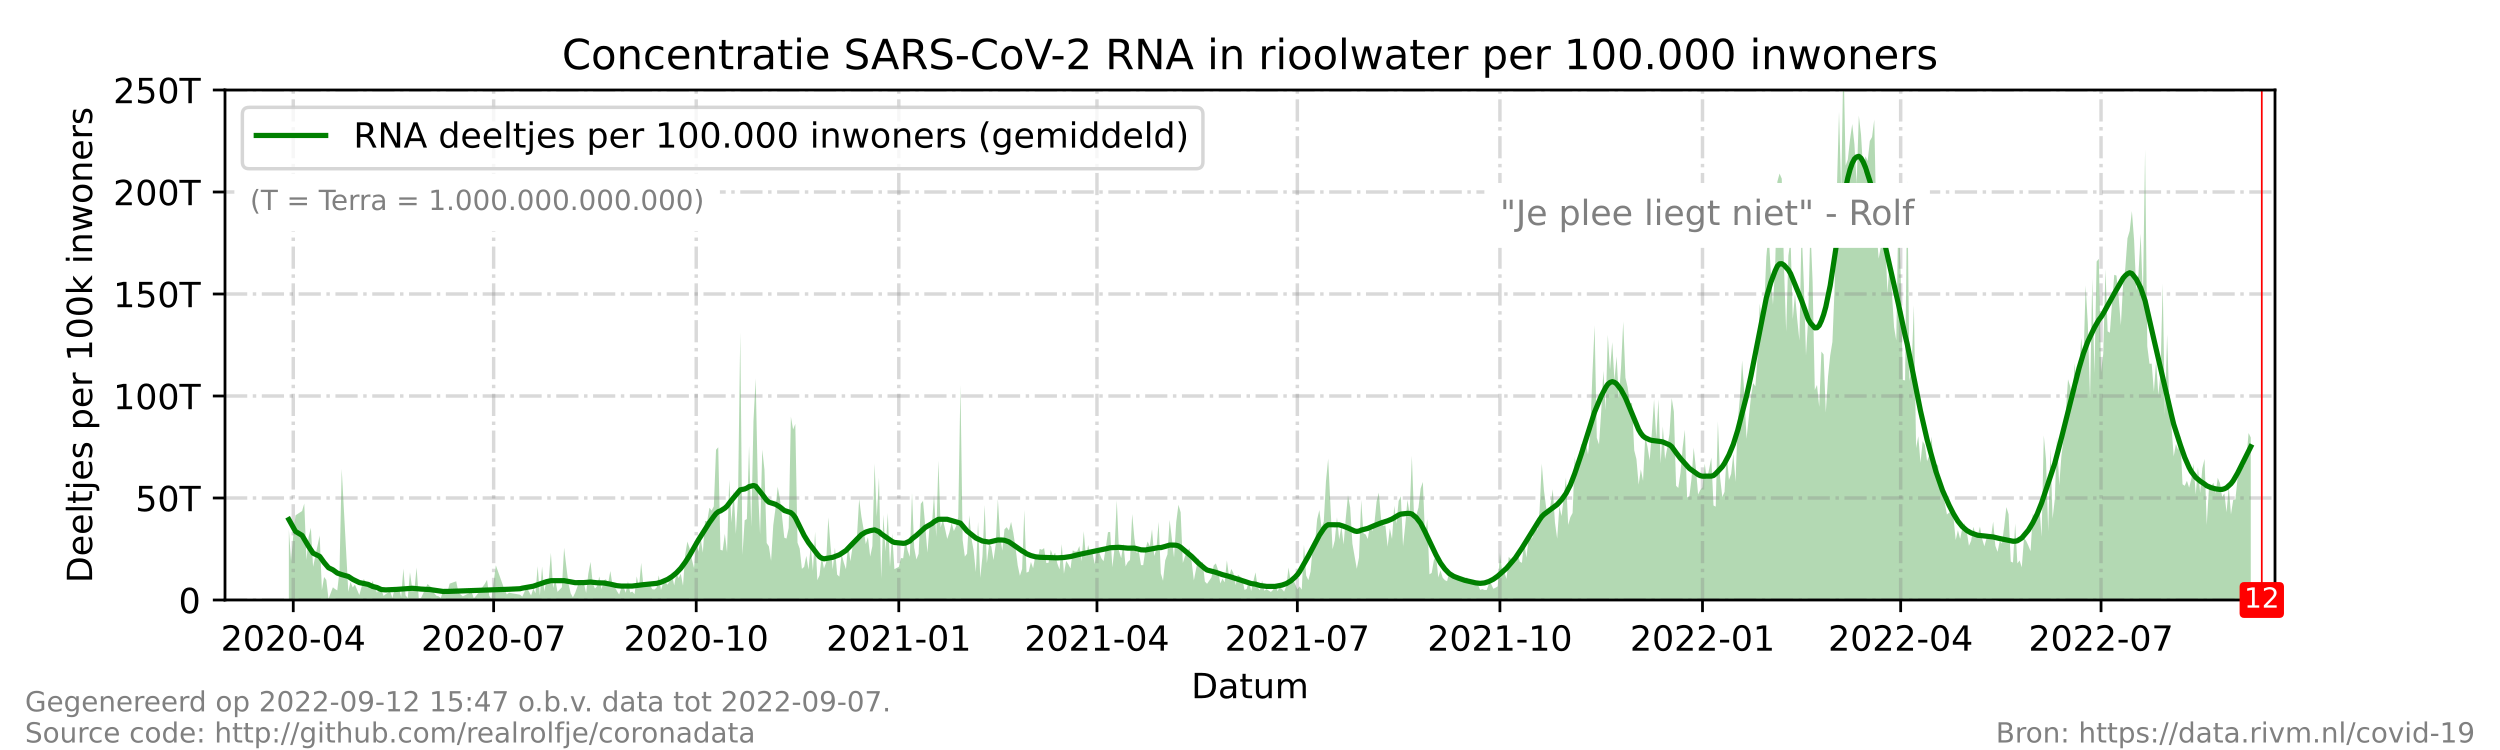 <?xml version="1.0" encoding="utf-8" standalone="no"?>
<!DOCTYPE svg PUBLIC "-//W3C//DTD SVG 1.1//EN"
  "http://www.w3.org/Graphics/SVG/1.1/DTD/svg11.dtd">
<!-- Created with matplotlib (https://matplotlib.org/) -->
<svg height="216pt" version="1.1" viewBox="0 0 720 216" width="720pt" xmlns="http://www.w3.org/2000/svg" xmlns:xlink="http://www.w3.org/1999/xlink">
 <defs>
  <style type="text/css">*{stroke-linecap:butt;stroke-linejoin:round;}</style>
 </defs>
 <g id="figure_1">
  <g id="patch_1">
   <path d="M 0 216 
L 720 216 
L 720 0 
L 0 0 
z
" style="fill:#ffffff;"/>
  </g>
  <g id="axes_1">
   <g id="patch_2">
    <path d="M 64.8 172.8 
L 655.2 172.8 
L 655.2 25.92 
L 64.8 25.92 
z
" style="fill:#ffffff;"/>
   </g>
   <g id="PolyCollection_1">
    <path clip-path="url(#p747f499bc4)" d="M 83.191 172.8 
L 83.191 172.8 
L 83.825 172.8 
L 84.459 172.8 
L 85.093 172.8 
L 86.995 172.8 
L 87.63 172.8 
L 88.264 172.8 
L 88.898 172.8 
L 89.532 172.8 
L 90.166 172.8 
L 92.069 172.8 
L 92.703 172.8 
L 93.337 172.8 
L 93.971 172.8 
L 94.605 172.8 
L 95.874 172.8 
L 96.508 172.8 
L 97.142 172.8 
L 97.776 172.8 
L 98.41 172.8 
L 100.313 172.8 
L 100.947 172.8 
L 101.581 172.8 
L 102.215 172.8 
L 102.849 172.8 
L 103.484 172.8 
L 104.752 172.8 
L 106.02 172.8 
L 106.654 172.8 
L 107.289 172.8 
L 108.557 172.8 
L 109.191 172.8 
L 109.825 172.8 
L 110.459 172.8 
L 111.093 172.8 
L 112.362 172.8 
L 112.996 172.8 
L 113.63 172.8 
L 114.264 172.8 
L 114.898 172.8 
L 115.533 172.8 
L 116.167 172.8 
L 116.801 172.8 
L 117.435 172.8 
L 118.069 172.8 
L 118.703 172.8 
L 119.337 172.8 
L 119.972 172.8 
L 120.606 172.8 
L 121.24 172.8 
L 123.142 172.8 
L 123.777 172.8 
L 124.411 172.8 
L 125.045 172.8 
L 125.679 172.8 
L 126.313 172.8 
L 126.947 172.8 
L 127.582 172.8 
L 128.216 172.8 
L 128.85 172.8 
L 129.484 172.8 
L 131.386 172.8 
L 132.021 172.8 
L 132.655 172.8 
L 133.289 172.8 
L 135.826 172.8 
L 136.46 172.8 
L 137.094 172.8 
L 139.631 172.8 
L 140.265 172.8 
L 140.899 172.8 
L 141.533 172.8 
L 142.801 172.8 
L 145.338 172.8 
L 145.972 172.8 
L 146.606 172.8 
L 149.777 172.8 
L 150.411 172.8 
L 151.679 172.8 
L 152.948 172.8 
L 153.582 172.8 
L 154.216 172.8 
L 154.85 172.8 
L 155.484 172.8 
L 156.119 172.8 
L 156.753 172.8 
L 157.387 172.8 
L 158.021 172.8 
L 158.655 172.8 
L 159.289 172.8 
L 159.924 172.8 
L 160.558 172.8 
L 161.192 172.8 
L 161.826 172.8 
L 162.46 172.8 
L 163.094 172.8 
L 163.728 172.8 
L 164.363 172.8 
L 164.997 172.8 
L 165.631 172.8 
L 166.899 172.8 
L 167.533 172.8 
L 168.168 172.8 
L 168.802 172.8 
L 169.436 172.8 
L 170.07 172.8 
L 170.704 172.8 
L 171.338 172.8 
L 171.973 172.8 
L 172.607 172.8 
L 173.241 172.8 
L 173.875 172.8 
L 174.509 172.8 
L 175.143 172.8 
L 175.777 172.8 
L 176.412 172.8 
L 177.046 172.8 
L 177.68 172.8 
L 178.314 172.8 
L 178.948 172.8 
L 179.582 172.8 
L 180.217 172.8 
L 180.851 172.8 
L 181.485 172.8 
L 182.119 172.8 
L 182.753 172.8 
L 183.387 172.8 
L 184.021 172.8 
L 184.656 172.8 
L 185.29 172.8 
L 185.924 172.8 
L 186.558 172.8 
L 187.192 172.8 
L 187.826 172.8 
L 188.461 172.8 
L 189.095 172.8 
L 189.729 172.8 
L 190.363 172.8 
L 190.997 172.8 
L 191.631 172.8 
L 192.266 172.8 
L 192.9 172.8 
L 193.534 172.8 
L 194.168 172.8 
L 194.802 172.8 
L 195.436 172.8 
L 196.07 172.8 
L 196.705 172.8 
L 197.339 172.8 
L 197.973 172.8 
L 198.607 172.8 
L 199.241 172.8 
L 199.875 172.8 
L 200.51 172.8 
L 201.144 172.8 
L 201.778 172.8 
L 202.412 172.8 
L 203.046 172.8 
L 203.68 172.8 
L 204.315 172.8 
L 204.949 172.8 
L 205.583 172.8 
L 206.217 172.8 
L 206.851 172.8 
L 207.485 172.8 
L 208.119 172.8 
L 208.754 172.8 
L 209.388 172.8 
L 210.022 172.8 
L 210.656 172.8 
L 211.29 172.8 
L 211.924 172.8 
L 212.559 172.8 
L 213.193 172.8 
L 213.827 172.8 
L 214.461 172.8 
L 215.095 172.8 
L 215.729 172.8 
L 216.363 172.8 
L 216.998 172.8 
L 217.632 172.8 
L 218.266 172.8 
L 218.9 172.8 
L 219.534 172.8 
L 220.168 172.8 
L 220.803 172.8 
L 221.437 172.8 
L 222.071 172.8 
L 222.705 172.8 
L 223.339 172.8 
L 223.973 172.8 
L 224.608 172.8 
L 225.242 172.8 
L 225.876 172.8 
L 226.51 172.8 
L 227.144 172.8 
L 227.778 172.8 
L 228.412 172.8 
L 229.047 172.8 
L 229.681 172.8 
L 230.315 172.8 
L 230.949 172.8 
L 231.583 172.8 
L 232.217 172.8 
L 232.852 172.8 
L 233.486 172.8 
L 234.12 172.8 
L 234.754 172.8 
L 235.388 172.8 
L 236.022 172.8 
L 236.656 172.8 
L 237.291 172.8 
L 237.925 172.8 
L 238.559 172.8 
L 239.193 172.8 
L 239.827 172.8 
L 240.461 172.8 
L 241.096 172.8 
L 241.73 172.8 
L 242.364 172.8 
L 242.998 172.8 
L 243.632 172.8 
L 244.266 172.8 
L 244.901 172.8 
L 245.535 172.8 
L 246.169 172.8 
L 246.803 172.8 
L 247.437 172.8 
L 248.071 172.8 
L 248.705 172.8 
L 249.34 172.8 
L 249.974 172.8 
L 250.608 172.8 
L 251.242 172.8 
L 251.876 172.8 
L 252.51 172.8 
L 253.145 172.8 
L 253.779 172.8 
L 254.413 172.8 
L 255.047 172.8 
L 255.681 172.8 
L 256.315 172.8 
L 256.95 172.8 
L 257.584 172.8 
L 258.852 172.8 
L 259.486 172.8 
L 260.12 172.8 
L 260.754 172.8 
L 261.389 172.8 
L 262.023 172.8 
L 262.657 172.8 
L 263.291 172.8 
L 263.925 172.8 
L 264.559 172.8 
L 265.194 172.8 
L 265.828 172.8 
L 266.462 172.8 
L 267.096 172.8 
L 267.73 172.8 
L 268.364 172.8 
L 268.998 172.8 
L 269.633 172.8 
L 270.267 172.8 
L 270.901 172.8 
L 271.535 172.8 
L 272.169 172.8 
L 272.803 172.8 
L 273.438 172.8 
L 274.072 172.8 
L 274.706 172.8 
L 275.34 172.8 
L 275.974 172.8 
L 276.608 172.8 
L 277.243 172.8 
L 277.877 172.8 
L 278.511 172.8 
L 279.145 172.8 
L 279.779 172.8 
L 280.413 172.8 
L 281.047 172.8 
L 281.682 172.8 
L 282.316 172.8 
L 282.95 172.8 
L 283.584 172.8 
L 284.218 172.8 
L 284.852 172.8 
L 285.487 172.8 
L 286.121 172.8 
L 286.755 172.8 
L 287.389 172.8 
L 288.023 172.8 
L 288.657 172.8 
L 289.292 172.8 
L 289.926 172.8 
L 290.56 172.8 
L 291.194 172.8 
L 291.828 172.8 
L 292.462 172.8 
L 293.096 172.8 
L 293.731 172.8 
L 294.365 172.8 
L 294.999 172.8 
L 295.633 172.8 
L 296.267 172.8 
L 296.901 172.8 
L 297.536 172.8 
L 298.17 172.8 
L 298.804 172.8 
L 299.438 172.8 
L 300.072 172.8 
L 300.706 172.8 
L 301.34 172.8 
L 301.975 172.8 
L 302.609 172.8 
L 303.243 172.8 
L 303.877 172.8 
L 304.511 172.8 
L 305.145 172.8 
L 305.78 172.8 
L 306.414 172.8 
L 307.048 172.8 
L 307.682 172.8 
L 308.316 172.8 
L 308.95 172.8 
L 309.585 172.8 
L 310.219 172.8 
L 310.853 172.8 
L 311.487 172.8 
L 312.121 172.8 
L 312.755 172.8 
L 313.389 172.8 
L 314.024 172.8 
L 314.658 172.8 
L 315.292 172.8 
L 315.926 172.8 
L 316.56 172.8 
L 317.194 172.8 
L 317.829 172.8 
L 318.463 172.8 
L 319.097 172.8 
L 319.731 172.8 
L 320.365 172.8 
L 320.999 172.8 
L 321.634 172.8 
L 322.268 172.8 
L 322.902 172.8 
L 323.536 172.8 
L 324.17 172.8 
L 324.804 172.8 
L 325.438 172.8 
L 326.073 172.8 
L 326.707 172.8 
L 327.341 172.8 
L 327.975 172.8 
L 328.609 172.8 
L 329.243 172.8 
L 329.878 172.8 
L 330.512 172.8 
L 331.146 172.8 
L 331.78 172.8 
L 332.414 172.8 
L 333.048 172.8 
L 333.682 172.8 
L 334.317 172.8 
L 334.951 172.8 
L 335.585 172.8 
L 336.219 172.8 
L 336.853 172.8 
L 337.487 172.8 
L 338.122 172.8 
L 338.756 172.8 
L 339.39 172.8 
L 340.024 172.8 
L 340.658 172.8 
L 341.292 172.8 
L 341.927 172.8 
L 342.561 172.8 
L 343.195 172.8 
L 343.829 172.8 
L 344.463 172.8 
L 345.097 172.8 
L 345.731 172.8 
L 346.366 172.8 
L 347 172.8 
L 347.634 172.8 
L 348.902 172.8 
L 349.536 172.8 
L 350.171 172.8 
L 350.805 172.8 
L 351.439 172.8 
L 352.073 172.8 
L 352.707 172.8 
L 353.341 172.8 
L 353.976 172.8 
L 354.61 172.8 
L 355.244 172.8 
L 355.878 172.8 
L 356.512 172.8 
L 357.78 172.8 
L 358.415 172.8 
L 359.049 172.8 
L 359.683 172.8 
L 360.317 172.8 
L 361.585 172.8 
L 362.22 172.8 
L 362.854 172.8 
L 363.488 172.8 
L 364.122 172.8 
L 364.756 172.8 
L 366.024 172.8 
L 366.659 172.8 
L 367.293 172.8 
L 367.927 172.8 
L 368.561 172.8 
L 369.195 172.8 
L 369.829 172.8 
L 370.464 172.8 
L 371.098 172.8 
L 371.732 172.8 
L 372.366 172.8 
L 373 172.8 
L 373.634 172.8 
L 374.269 172.8 
L 374.903 172.8 
L 375.537 172.8 
L 376.171 172.8 
L 376.805 172.8 
L 377.439 172.8 
L 378.073 172.8 
L 378.708 172.8 
L 379.342 172.8 
L 379.976 172.8 
L 380.61 172.8 
L 381.244 172.8 
L 381.878 172.8 
L 382.513 172.8 
L 383.781 172.8 
L 384.415 172.8 
L 385.049 172.8 
L 385.683 172.8 
L 386.318 172.8 
L 386.952 172.8 
L 387.586 172.8 
L 388.22 172.8 
L 388.854 172.8 
L 389.488 172.8 
L 390.122 172.8 
L 390.757 172.8 
L 391.391 172.8 
L 392.025 172.8 
L 392.659 172.8 
L 393.293 172.8 
L 393.927 172.8 
L 394.562 172.8 
L 395.196 172.8 
L 395.83 172.8 
L 396.464 172.8 
L 397.098 172.8 
L 397.732 172.8 
L 398.366 172.8 
L 399.001 172.8 
L 399.635 172.8 
L 400.269 172.8 
L 400.903 172.8 
L 401.537 172.8 
L 402.171 172.8 
L 402.806 172.8 
L 403.44 172.8 
L 404.074 172.8 
L 404.708 172.8 
L 405.342 172.8 
L 405.976 172.8 
L 406.611 172.8 
L 407.245 172.8 
L 407.879 172.8 
L 408.513 172.8 
L 409.147 172.8 
L 409.781 172.8 
L 410.415 172.8 
L 411.05 172.8 
L 411.684 172.8 
L 412.318 172.8 
L 412.952 172.8 
L 413.586 172.8 
L 414.22 172.8 
L 414.855 172.8 
L 415.489 172.8 
L 416.123 172.8 
L 416.757 172.8 
L 417.391 172.8 
L 418.025 172.8 
L 418.66 172.8 
L 419.294 172.8 
L 419.928 172.8 
L 420.562 172.8 
L 421.196 172.8 
L 421.83 172.8 
L 422.464 172.8 
L 423.099 172.8 
L 423.733 172.8 
L 424.367 172.8 
L 425.001 172.8 
L 425.635 172.8 
L 426.269 172.8 
L 426.904 172.8 
L 427.538 172.8 
L 428.172 172.8 
L 428.806 172.8 
L 429.44 172.8 
L 430.074 172.8 
L 430.708 172.8 
L 431.343 172.8 
L 431.977 172.8 
L 432.611 172.8 
L 433.245 172.8 
L 433.879 172.8 
L 434.513 172.8 
L 435.148 172.8 
L 435.782 172.8 
L 436.416 172.8 
L 437.05 172.8 
L 437.684 172.8 
L 438.318 172.8 
L 438.953 172.8 
L 439.587 172.8 
L 440.221 172.8 
L 440.855 172.8 
L 441.489 172.8 
L 442.123 172.8 
L 442.757 172.8 
L 443.392 172.8 
L 444.026 172.8 
L 444.66 172.8 
L 445.294 172.8 
L 445.928 172.8 
L 446.562 172.8 
L 447.197 172.8 
L 447.831 172.8 
L 448.465 172.8 
L 449.099 172.8 
L 449.733 172.8 
L 450.367 172.8 
L 451.002 172.8 
L 451.636 172.8 
L 452.27 172.8 
L 452.904 172.8 
L 453.538 172.8 
L 454.172 172.8 
L 454.806 172.8 
L 455.441 172.8 
L 456.075 172.8 
L 456.709 172.8 
L 457.343 172.8 
L 457.977 172.8 
L 458.611 172.8 
L 459.246 172.8 
L 459.88 172.8 
L 460.514 172.8 
L 461.148 172.8 
L 461.782 172.8 
L 462.416 172.8 
L 463.05 172.8 
L 463.685 172.8 
L 464.319 172.8 
L 464.953 172.8 
L 465.587 172.8 
L 466.221 172.8 
L 466.855 172.8 
L 467.49 172.8 
L 468.124 172.8 
L 468.758 172.8 
L 469.392 172.8 
L 470.026 172.8 
L 470.66 172.8 
L 471.295 172.8 
L 471.929 172.8 
L 472.563 172.8 
L 473.197 172.8 
L 473.831 172.8 
L 474.465 172.8 
L 475.099 172.8 
L 475.734 172.8 
L 476.368 172.8 
L 477.002 172.8 
L 477.636 172.8 
L 478.27 172.8 
L 478.904 172.8 
L 479.539 172.8 
L 480.173 172.8 
L 480.807 172.8 
L 481.441 172.8 
L 482.075 172.8 
L 482.709 172.8 
L 483.344 172.8 
L 483.978 172.8 
L 484.612 172.8 
L 485.246 172.8 
L 485.88 172.8 
L 486.514 172.8 
L 487.148 172.8 
L 487.783 172.8 
L 488.417 172.8 
L 489.051 172.8 
L 489.685 172.8 
L 490.319 172.8 
L 490.953 172.8 
L 491.588 172.8 
L 492.222 172.8 
L 492.856 172.8 
L 493.49 172.8 
L 494.124 172.8 
L 494.758 172.8 
L 495.392 172.8 
L 496.027 172.8 
L 496.661 172.8 
L 497.295 172.8 
L 497.929 172.8 
L 498.563 172.8 
L 499.197 172.8 
L 499.832 172.8 
L 500.466 172.8 
L 501.1 172.8 
L 501.734 172.8 
L 502.368 172.8 
L 503.002 172.8 
L 503.637 172.8 
L 504.271 172.8 
L 504.905 172.8 
L 505.539 172.8 
L 506.173 172.8 
L 506.807 172.8 
L 507.441 172.8 
L 508.076 172.8 
L 508.71 172.8 
L 509.344 172.8 
L 509.978 172.8 
L 510.612 172.8 
L 511.246 172.8 
L 511.881 172.8 
L 512.515 172.8 
L 513.149 172.8 
L 513.783 172.8 
L 514.417 172.8 
L 515.051 172.8 
L 515.685 172.8 
L 516.32 172.8 
L 516.954 172.8 
L 517.588 172.8 
L 518.222 172.8 
L 518.856 172.8 
L 519.49 172.8 
L 520.125 172.8 
L 520.759 172.8 
L 521.393 172.8 
L 522.027 172.8 
L 522.661 172.8 
L 523.295 172.8 
L 523.93 172.8 
L 524.564 172.8 
L 525.198 172.8 
L 525.832 172.8 
L 526.466 172.8 
L 527.1 172.8 
L 527.734 172.8 
L 528.369 172.8 
L 529.003 172.8 
L 529.637 172.8 
L 530.271 172.8 
L 530.905 172.8 
L 531.539 172.8 
L 532.174 172.8 
L 532.808 172.8 
L 533.442 172.8 
L 534.076 172.8 
L 534.71 172.8 
L 535.344 172.8 
L 535.979 172.8 
L 536.613 172.8 
L 537.247 172.8 
L 537.881 172.8 
L 538.515 172.8 
L 539.149 172.8 
L 539.783 172.8 
L 540.418 172.8 
L 541.052 172.8 
L 541.686 172.8 
L 542.32 172.8 
L 542.954 172.8 
L 543.588 172.8 
L 544.223 172.8 
L 544.857 172.8 
L 545.491 172.8 
L 546.125 172.8 
L 546.759 172.8 
L 547.393 172.8 
L 548.027 172.8 
L 548.662 172.8 
L 549.296 172.8 
L 549.93 172.8 
L 550.564 172.8 
L 551.198 172.8 
L 551.832 172.8 
L 552.467 172.8 
L 553.101 172.8 
L 553.735 172.8 
L 554.369 172.8 
L 555.003 172.8 
L 555.637 172.8 
L 556.272 172.8 
L 556.906 172.8 
L 557.54 172.8 
L 558.174 172.8 
L 558.808 172.8 
L 559.442 172.8 
L 560.076 172.8 
L 560.711 172.8 
L 561.345 172.8 
L 561.979 172.8 
L 562.613 172.8 
L 563.247 172.8 
L 563.881 172.8 
L 564.516 172.8 
L 565.15 172.8 
L 565.784 172.8 
L 566.418 172.8 
L 567.052 172.8 
L 567.686 172.8 
L 568.321 172.8 
L 568.955 172.8 
L 569.589 172.8 
L 570.223 172.8 
L 570.857 172.8 
L 571.491 172.8 
L 572.125 172.8 
L 572.76 172.8 
L 573.394 172.8 
L 574.028 172.8 
L 574.662 172.8 
L 575.296 172.8 
L 575.93 172.8 
L 576.565 172.8 
L 577.199 172.8 
L 577.833 172.8 
L 578.467 172.8 
L 579.101 172.8 
L 579.735 172.8 
L 580.369 172.8 
L 581.004 172.8 
L 581.638 172.8 
L 582.272 172.8 
L 582.906 172.8 
L 583.54 172.8 
L 584.174 172.8 
L 584.809 172.8 
L 585.443 172.8 
L 586.077 172.8 
L 586.711 172.8 
L 587.345 172.8 
L 587.979 172.8 
L 588.614 172.8 
L 589.248 172.8 
L 589.882 172.8 
L 590.516 172.8 
L 591.15 172.8 
L 591.784 172.8 
L 592.418 172.8 
L 593.053 172.8 
L 593.687 172.8 
L 594.321 172.8 
L 594.955 172.8 
L 595.589 172.8 
L 596.223 172.8 
L 596.858 172.8 
L 597.492 172.8 
L 598.126 172.8 
L 598.76 172.8 
L 599.394 172.8 
L 600.028 172.8 
L 600.663 172.8 
L 601.297 172.8 
L 601.931 172.8 
L 602.565 172.8 
L 603.199 172.8 
L 603.833 172.8 
L 604.467 172.8 
L 605.102 172.8 
L 605.736 172.8 
L 606.37 172.8 
L 607.004 172.8 
L 607.638 172.8 
L 608.272 172.8 
L 608.907 172.8 
L 609.541 172.8 
L 610.175 172.8 
L 610.809 172.8 
L 611.443 172.8 
L 612.077 172.8 
L 612.711 172.8 
L 613.346 172.8 
L 613.98 172.8 
L 614.614 172.8 
L 615.248 172.8 
L 615.882 172.8 
L 616.516 172.8 
L 617.151 172.8 
L 617.785 172.8 
L 618.419 172.8 
L 619.053 172.8 
L 619.687 172.8 
L 620.321 172.8 
L 620.956 172.8 
L 621.59 172.8 
L 622.224 172.8 
L 622.858 172.8 
L 623.492 172.8 
L 624.126 172.8 
L 624.76 172.8 
L 625.395 172.8 
L 626.029 172.8 
L 626.663 172.8 
L 627.297 172.8 
L 627.931 172.8 
L 628.565 172.8 
L 629.2 172.8 
L 629.834 172.8 
L 630.468 172.8 
L 631.102 172.8 
L 631.736 172.8 
L 632.37 172.8 
L 633.005 172.8 
L 633.639 172.8 
L 634.273 172.8 
L 634.907 172.8 
L 635.541 172.8 
L 636.175 172.8 
L 636.809 172.8 
L 637.444 172.8 
L 638.078 172.8 
L 638.712 172.8 
L 639.346 172.8 
L 639.98 172.8 
L 640.614 172.8 
L 641.249 172.8 
L 641.883 172.8 
L 642.517 172.8 
L 643.151 172.8 
L 643.785 172.8 
L 644.419 172.8 
L 645.053 172.8 
L 645.688 172.8 
L 646.322 172.8 
L 646.956 172.8 
L 647.59 172.8 
L 648.224 172.8 
L 648.224 172.8 
L 648.224 126.022 
L 647.59 124.703 
L 646.956 132.079 
L 646.322 134.218 
L 645.688 132.963 
L 645.053 135.991 
L 644.419 137.76 
L 643.785 143.869 
L 643.151 144.002 
L 642.517 148.154 
L 641.883 140.073 
L 641.249 147.538 
L 640.614 142.061 
L 639.98 143.168 
L 639.346 139.181 
L 638.712 137.601 
L 638.078 142.151 
L 637.444 139.026 
L 636.809 140.201 
L 636.175 140.618 
L 635.541 151.163 
L 634.907 132.165 
L 634.273 134.851 
L 633.639 141.995 
L 633.005 134.585 
L 632.37 142.416 
L 631.736 133.573 
L 631.102 137.994 
L 630.468 140.452 
L 629.834 138.475 
L 629.2 139.904 
L 628.565 139.466 
L 627.931 125.474 
L 627.297 129.525 
L 626.663 127.888 
L 626.029 131.456 
L 625.395 122.999 
L 624.76 116.447 
L 624.126 96.267 
L 623.492 119.534 
L 622.858 81.679 
L 622.224 107.573 
L 621.59 113.733 
L 620.956 103.878 
L 620.321 112.828 
L 619.687 104.736 
L 619.053 104.754 
L 618.419 99.733 
L 617.785 43.03 
L 617.151 86.091 
L 616.516 67.32 
L 615.882 78.804 
L 615.248 83.668 
L 614.614 69.088 
L 613.98 60.767 
L 613.346 66.509 
L 612.711 68.655 
L 612.077 77.349 
L 611.443 82.012 
L 610.809 93.7 
L 610.175 85.51 
L 609.541 79.368 
L 608.907 79.142 
L 608.272 87.152 
L 607.638 95.82 
L 607.004 95.434 
L 606.37 77.465 
L 605.736 101.904 
L 605.102 107.168 
L 604.467 74.546 
L 603.833 75.31 
L 603.199 107.577 
L 602.565 80.153 
L 601.931 114.681 
L 601.297 93.307 
L 600.663 82.218 
L 600.028 104.224 
L 599.394 97.358 
L 598.76 107.242 
L 598.126 112.25 
L 597.492 104.645 
L 596.858 115.398 
L 596.223 111.317 
L 595.589 109.246 
L 594.955 118.677 
L 594.321 126.442 
L 593.687 131.273 
L 593.053 139.814 
L 592.418 125.68 
L 591.784 143.729 
L 591.15 149.363 
L 590.516 129.198 
L 589.882 153.011 
L 589.248 132.322 
L 588.614 125.408 
L 587.979 154.603 
L 587.345 146.08 
L 586.711 148.903 
L 586.077 149.396 
L 585.443 147.936 
L 584.809 158.75 
L 584.174 157.162 
L 583.54 155.77 
L 582.906 154.965 
L 582.272 163.395 
L 581.638 161.406 
L 581.004 162.278 
L 580.369 150.797 
L 579.735 162.025 
L 579.101 161.73 
L 578.467 148.078 
L 577.833 146.037 
L 577.199 151.761 
L 576.565 156.522 
L 575.93 155.779 
L 575.296 158.937 
L 574.662 157.183 
L 574.028 150.227 
L 573.394 154.806 
L 572.76 154.309 
L 572.125 155.062 
L 571.491 157.334 
L 570.857 155.147 
L 570.223 151.655 
L 569.589 154.331 
L 568.955 153.926 
L 568.321 151.733 
L 567.686 155.707 
L 567.052 157.202 
L 566.418 152.945 
L 565.784 150.7 
L 565.15 152.066 
L 564.516 155.215 
L 563.881 152.689 
L 563.247 155.535 
L 562.613 149.128 
L 561.979 147.19 
L 561.345 147.667 
L 560.711 148.173 
L 560.076 144.699 
L 559.442 142.531 
L 558.808 140.915 
L 558.174 134.099 
L 557.54 133.527 
L 556.906 133.34 
L 556.272 125.786 
L 555.637 131.086 
L 555.003 132.833 
L 554.369 128.162 
L 553.735 127.024 
L 553.101 133.291 
L 552.467 125.63 
L 551.832 129.044 
L 551.198 87.904 
L 550.564 105.446 
L 549.93 109.713 
L 549.296 51.962 
L 548.662 109.55 
L 548.027 109.434 
L 547.393 79.139 
L 546.759 58.347 
L 546.125 98.052 
L 545.491 94.203 
L 544.857 84.141 
L 544.223 75.565 
L 543.588 84.354 
L 542.954 68.766 
L 542.32 69.551 
L 541.686 71.024 
L 541.052 74.499 
L 540.418 66.026 
L 539.783 34.456 
L 539.149 39.461 
L 538.515 40.599 
L 537.881 46.387 
L 537.247 45.01 
L 536.613 49.571 
L 535.979 38.824 
L 535.344 33.266 
L 534.71 52.853 
L 534.076 41.512 
L 533.442 35.724 
L 532.808 40.146 
L 532.174 45.952 
L 531.539 47.701 
L 530.905 15.79 
L 530.271 55.341 
L 529.637 32.177 
L 529.003 55.203 
L 528.369 82.743 
L 527.734 98.466 
L 527.1 102.38 
L 526.466 108.529 
L 525.832 118.843 
L 525.198 102.089 
L 524.564 101.252 
L 523.93 117.186 
L 523.295 110.855 
L 522.661 112.325 
L 522.027 81.07 
L 521.393 65.337 
L 520.759 91.715 
L 520.125 102.318 
L 519.49 81.399 
L 518.856 65.681 
L 518.222 98.089 
L 517.588 91.841 
L 516.954 84.55 
L 516.32 91.982 
L 515.685 69.002 
L 515.051 73.64 
L 514.417 95.484 
L 513.783 76.791 
L 513.149 51.483 
L 512.515 49.979 
L 511.881 52.313 
L 511.246 76.486 
L 510.612 87.755 
L 509.978 78.255 
L 509.344 66.955 
L 508.71 73.917 
L 508.076 88.446 
L 507.441 93.332 
L 506.807 87.45 
L 506.173 102.998 
L 505.539 111.282 
L 504.905 110.319 
L 504.271 114.295 
L 503.637 120.374 
L 503.002 126.353 
L 502.368 113.489 
L 501.734 103.818 
L 501.1 114.336 
L 500.466 121.521 
L 499.832 138.8 
L 499.197 130.704 
L 498.563 136.465 
L 497.929 138.242 
L 497.295 130.529 
L 496.661 141.665 
L 496.027 143.145 
L 495.392 137.575 
L 494.758 121.358 
L 494.124 145.91 
L 493.49 145.576 
L 492.856 131.789 
L 492.222 135.149 
L 491.588 137.947 
L 490.953 133.518 
L 490.319 140.376 
L 489.685 141.109 
L 489.051 142.431 
L 488.417 134.795 
L 487.783 128.924 
L 487.148 137.929 
L 486.514 143.019 
L 485.88 143.258 
L 485.246 123.769 
L 484.612 128.838 
L 483.978 136.205 
L 483.344 140.527 
L 482.709 139.893 
L 482.075 118.56 
L 481.441 114.596 
L 480.807 124.978 
L 480.173 128.937 
L 479.539 132.26 
L 478.904 122.782 
L 478.27 133.517 
L 477.636 115.038 
L 477.002 126.258 
L 476.368 114.986 
L 475.734 124.546 
L 475.099 132.617 
L 474.465 128.6 
L 473.831 125.667 
L 473.197 138.506 
L 472.563 135.169 
L 471.929 139.595 
L 471.295 132.239 
L 470.66 129.697 
L 470.026 116.175 
L 469.392 115.984 
L 468.758 111.537 
L 468.124 108.751 
L 467.49 92.597 
L 466.855 105.832 
L 466.221 114.54 
L 465.587 102.647 
L 464.953 109.515 
L 464.319 98.551 
L 463.685 106.581 
L 463.05 96.401 
L 462.416 118.17 
L 461.782 106.739 
L 461.148 118.399 
L 460.514 128 
L 459.88 126.087 
L 459.246 93.698 
L 458.611 107.864 
L 457.977 124.754 
L 457.343 130.881 
L 456.709 127.252 
L 456.075 129.019 
L 455.441 127.783 
L 454.806 130.837 
L 454.172 136.72 
L 453.538 131.618 
L 452.904 147.743 
L 452.27 148.929 
L 451.636 151.18 
L 451.002 137.545 
L 450.367 143.231 
L 449.733 148.628 
L 449.099 145.866 
L 448.465 155.163 
L 447.831 150.504 
L 447.197 140.905 
L 446.562 145.372 
L 445.928 148.199 
L 445.294 146.181 
L 444.66 141.232 
L 444.026 133.536 
L 443.392 147.073 
L 442.757 152.798 
L 442.123 150.03 
L 441.489 154.632 
L 440.855 155.288 
L 440.221 155.305 
L 439.587 160.581 
L 438.953 155.765 
L 438.318 162.105 
L 437.684 161.736 
L 437.05 159.21 
L 436.416 161.774 
L 435.782 161.979 
L 435.148 161.009 
L 434.513 160.385 
L 433.879 166.738 
L 433.245 164.748 
L 432.611 164.375 
L 431.977 159.267 
L 431.343 168.868 
L 430.708 169.27 
L 430.074 169.565 
L 429.44 168.161 
L 428.806 168.136 
L 428.172 169.912 
L 427.538 169.931 
L 426.904 169.657 
L 426.269 169.899 
L 425.635 168.29 
L 425.001 167.45 
L 424.367 166.967 
L 423.733 167.516 
L 423.099 167.551 
L 422.464 166.196 
L 421.83 167.369 
L 421.196 167.549 
L 420.562 167.183 
L 419.928 165.627 
L 419.294 166.19 
L 418.66 165.415 
L 418.025 165.976 
L 417.391 164.828 
L 416.757 167.386 
L 416.123 167.087 
L 415.489 166.365 
L 414.855 164.28 
L 414.22 166.296 
L 413.586 159.911 
L 412.952 161.354 
L 412.318 165.011 
L 411.684 165.4 
L 411.05 149.48 
L 410.415 154.56 
L 409.781 138.785 
L 409.147 140.683 
L 408.513 146.203 
L 407.879 148.405 
L 407.245 148.866 
L 406.611 131.263 
L 405.976 147.86 
L 405.342 143.959 
L 404.708 151.191 
L 404.074 157.33 
L 403.44 142.871 
L 402.806 144.32 
L 402.171 150.817 
L 401.537 145.655 
L 400.903 155.222 
L 400.269 152.134 
L 399.635 157.45 
L 399.001 151.334 
L 398.366 151.401 
L 397.732 149.306 
L 397.098 141.876 
L 396.464 144.407 
L 395.83 150.786 
L 395.196 152.988 
L 394.562 151.163 
L 393.927 155.24 
L 393.293 153.911 
L 392.659 153.573 
L 392.025 144.045 
L 391.391 160.558 
L 390.757 163.834 
L 390.122 160.195 
L 389.488 156.564 
L 388.854 146.177 
L 388.22 142.607 
L 387.586 149.166 
L 386.952 156.828 
L 386.318 151.455 
L 385.683 155.362 
L 385.049 148.976 
L 384.415 155.633 
L 383.781 158.187 
L 382.513 132.107 
L 381.878 138.609 
L 381.244 150.248 
L 380.61 152.009 
L 379.976 146.89 
L 379.342 149.52 
L 378.708 156.573 
L 378.073 157.392 
L 377.439 164.641 
L 376.805 167.073 
L 376.171 165.738 
L 375.537 156.895 
L 374.903 169.804 
L 374.269 168.882 
L 373.634 169.741 
L 373 168.195 
L 372.366 166.755 
L 371.732 167.508 
L 371.098 163.429 
L 370.464 168.769 
L 369.829 170.397 
L 369.195 169.63 
L 368.561 169.119 
L 367.927 170.279 
L 367.293 168.007 
L 366.659 169.86 
L 366.024 170.486 
L 364.756 169.687 
L 364.122 170.137 
L 363.488 167.186 
L 362.854 169.981 
L 362.22 169.219 
L 361.585 164.834 
L 360.317 170.209 
L 359.683 167.109 
L 359.049 169.614 
L 358.415 169.903 
L 357.78 166.546 
L 356.512 165.511 
L 355.878 168.517 
L 355.244 165.112 
L 354.61 163.836 
L 353.976 166.111 
L 353.341 161.372 
L 352.707 167.735 
L 352.073 166.64 
L 351.439 168.037 
L 350.805 164.154 
L 350.171 162.259 
L 349.536 162.87 
L 348.902 166.284 
L 347.634 168.138 
L 347 167.474 
L 346.366 161.826 
L 345.731 162.652 
L 345.097 160.747 
L 344.463 163.908 
L 343.829 167.155 
L 343.195 161.771 
L 342.561 157.902 
L 341.927 158.833 
L 341.292 160.165 
L 340.658 162.146 
L 340.024 147.54 
L 339.39 145.374 
L 338.756 150.34 
L 338.122 160.552 
L 337.487 155.121 
L 336.853 149.714 
L 336.219 159.667 
L 335.585 161.387 
L 334.951 167.279 
L 334.317 165.136 
L 333.682 150.292 
L 333.048 158.109 
L 332.414 160.172 
L 331.78 152.429 
L 331.146 157.305 
L 330.512 155.956 
L 329.878 158.239 
L 329.243 162.761 
L 328.609 162.766 
L 327.975 158.777 
L 327.341 159.258 
L 326.707 155.08 
L 326.073 148.031 
L 325.438 161.294 
L 324.804 161.849 
L 324.17 163.136 
L 323.536 156.544 
L 322.902 160.739 
L 322.268 158.689 
L 321.634 144.088 
L 320.999 157.76 
L 320.365 163.357 
L 319.731 153.192 
L 319.097 153.273 
L 318.463 157.774 
L 317.829 161.646 
L 317.194 160.771 
L 316.56 158.959 
L 315.926 158.521 
L 315.292 162.451 
L 314.658 159.424 
L 314.024 159.639 
L 313.389 156.971 
L 312.755 160.502 
L 312.121 152.995 
L 311.487 161.669 
L 310.853 157.259 
L 310.219 158.788 
L 309.585 158.859 
L 308.95 158.517 
L 308.316 163.743 
L 307.682 162.49 
L 307.048 161.521 
L 306.414 165.225 
L 305.78 156.704 
L 305.145 163.998 
L 304.511 162.255 
L 303.877 159.181 
L 303.243 160.051 
L 302.609 158.354 
L 301.975 162.057 
L 301.34 162.161 
L 300.706 157.859 
L 300.072 158.327 
L 299.438 158.09 
L 298.804 161.209 
L 298.17 160.034 
L 297.536 163.662 
L 296.901 161.828 
L 296.267 164.65 
L 295.633 164.921 
L 294.999 146.886 
L 294.365 163.85 
L 293.731 165.823 
L 293.096 162.789 
L 292.462 157.647 
L 291.828 153.449 
L 291.194 150.303 
L 290.56 152.768 
L 289.926 151.825 
L 289.292 152.444 
L 288.657 158.58 
L 288.023 154.513 
L 287.389 143.675 
L 286.755 156.88 
L 286.121 161.296 
L 285.487 157.349 
L 284.852 156.703 
L 284.218 162.191 
L 283.584 145.429 
L 282.95 160.161 
L 282.316 166.42 
L 281.682 150.277 
L 281.047 164.781 
L 280.413 158.572 
L 279.779 155.083 
L 279.145 148.406 
L 278.511 159.452 
L 277.877 160.286 
L 277.243 155.581 
L 276.608 110.835 
L 275.974 149.025 
L 275.34 151.549 
L 274.706 152.947 
L 274.072 150.574 
L 273.438 153.285 
L 272.803 155.22 
L 272.169 152.293 
L 271.535 149.638 
L 270.901 151.938 
L 270.267 132.648 
L 269.633 154.661 
L 268.998 142.454 
L 268.364 151.746 
L 267.73 151.309 
L 267.096 159.153 
L 266.462 151.451 
L 265.828 144.259 
L 265.194 145.095 
L 264.559 159.477 
L 263.925 161.136 
L 263.291 157.747 
L 262.657 142.002 
L 262.023 160.372 
L 261.389 158.503 
L 260.754 155.388 
L 260.12 160.797 
L 259.486 160.709 
L 258.852 163.248 
L 257.584 163.926 
L 256.95 153.605 
L 256.315 163.201 
L 255.681 147.747 
L 255.047 158.883 
L 254.413 148.275 
L 253.779 166.6 
L 253.145 137.556 
L 252.51 148.814 
L 251.876 133.479 
L 251.242 157.272 
L 250.608 160.298 
L 249.974 154.677 
L 249.34 156.703 
L 248.705 152.335 
L 248.071 148.695 
L 247.437 143.686 
L 246.803 154.535 
L 246.169 154.909 
L 245.535 157.525 
L 244.901 161.652 
L 244.266 156.583 
L 243.632 163.963 
L 242.998 161.945 
L 242.364 159.589 
L 241.73 166.076 
L 241.096 165.477 
L 240.461 157.76 
L 239.827 163.986 
L 239.193 157.183 
L 238.559 148.995 
L 237.925 161.988 
L 237.291 163.771 
L 236.656 160.208 
L 236.022 165.685 
L 235.388 167.091 
L 234.754 153.153 
L 234.12 164.363 
L 233.486 157.135 
L 232.852 164.007 
L 232.217 160.083 
L 231.583 163.271 
L 230.949 163.825 
L 230.315 158.017 
L 229.681 156.273 
L 229.047 122.078 
L 228.412 123.703 
L 227.778 120.013 
L 227.144 152.046 
L 226.51 155.108 
L 225.876 154.86 
L 225.242 148.88 
L 224.608 143.621 
L 223.973 140.187 
L 223.339 146.422 
L 222.705 151.205 
L 222.071 161.513 
L 221.437 157.363 
L 220.803 156.385 
L 220.168 135.319 
L 219.534 129.484 
L 218.9 153.901 
L 218.266 140.01 
L 217.632 108.985 
L 216.998 121.34 
L 216.363 151.731 
L 215.729 128.37 
L 215.095 149.479 
L 214.461 149.838 
L 213.827 159.805 
L 213.193 95.699 
L 212.559 142.968 
L 211.924 153.774 
L 211.29 141.239 
L 210.656 150.509 
L 210.022 138.139 
L 209.388 159.078 
L 208.754 153.723 
L 208.119 158.554 
L 207.485 158.335 
L 206.851 128.807 
L 206.217 129.523 
L 205.583 145.813 
L 204.949 147.048 
L 204.315 146.214 
L 203.68 150.073 
L 203.046 150.073 
L 202.412 159.142 
L 201.778 154.818 
L 201.144 158.867 
L 200.51 156.067 
L 199.875 163.574 
L 199.241 161.008 
L 198.607 157.91 
L 197.973 155.967 
L 197.339 159.655 
L 196.705 168.675 
L 196.07 165.222 
L 195.436 166.486 
L 194.802 165.087 
L 194.168 168.603 
L 193.534 165.693 
L 192.9 167.18 
L 192.266 168.395 
L 191.631 167.658 
L 190.997 167.794 
L 190.363 169.932 
L 189.729 165.698 
L 189.095 169.231 
L 188.461 169.814 
L 187.826 169.665 
L 187.192 168.401 
L 186.558 167.596 
L 185.924 168.933 
L 185.29 168.495 
L 184.656 162.115 
L 184.021 169.27 
L 183.387 165.99 
L 182.753 171.105 
L 182.119 170.38 
L 181.485 170.628 
L 180.851 167.431 
L 180.217 170.734 
L 179.582 169.048 
L 178.948 169.278 
L 178.314 171.23 
L 177.68 170.227 
L 177.046 168.967 
L 176.412 168.582 
L 175.777 164.439 
L 175.143 167.948 
L 174.509 166.837 
L 173.875 167.141 
L 173.241 169.696 
L 172.607 166.014 
L 171.973 168.807 
L 171.338 169.511 
L 170.704 167.909 
L 170.07 161.817 
L 169.436 165.234 
L 168.802 170.781 
L 168.168 167.915 
L 167.533 168.631 
L 166.899 167.281 
L 165.631 170.76 
L 164.997 172.032 
L 164.363 170.876 
L 163.728 168.13 
L 163.094 163.103 
L 162.46 157.753 
L 161.826 169.14 
L 161.192 169.796 
L 160.558 170.447 
L 159.924 166.886 
L 159.289 169.361 
L 158.655 159.201 
L 158.021 167.068 
L 157.387 166.97 
L 156.753 170.354 
L 156.119 163.162 
L 155.484 171.495 
L 154.85 163.074 
L 154.216 170.854 
L 153.582 169.478 
L 152.948 171.535 
L 151.679 169.082 
L 150.411 171.844 
L 149.777 171.271 
L 146.606 170.704 
L 145.972 171.206 
L 145.338 169.944 
L 142.801 162.803 
L 141.533 172.525 
L 140.899 171.563 
L 140.265 166.994 
L 139.631 168.131 
L 137.094 171.635 
L 136.46 172.285 
L 135.826 170.453 
L 133.289 171.753 
L 132.655 171.222 
L 132.021 170.533 
L 131.386 167.41 
L 129.484 168.087 
L 128.85 170.575 
L 128.216 171.13 
L 127.582 170.284 
L 126.947 172.202 
L 126.313 171.731 
L 125.679 171.57 
L 125.045 170.811 
L 124.411 169.161 
L 123.777 168.817 
L 123.142 168.178 
L 121.24 172.265 
L 120.606 172.259 
L 119.972 163.423 
L 119.337 170.103 
L 118.703 169.478 
L 118.069 164.808 
L 117.435 172.225 
L 116.801 171.46 
L 116.167 163.762 
L 115.533 171.942 
L 114.898 169.222 
L 114.264 170.437 
L 113.63 169.734 
L 112.996 172.22 
L 112.362 170.275 
L 111.093 171.107 
L 110.459 171.628 
L 109.825 169.759 
L 109.191 169.351 
L 108.557 170.7 
L 107.289 167.293 
L 106.654 169.543 
L 106.02 168.545 
L 104.752 166.755 
L 103.484 171.36 
L 102.849 169.87 
L 102.215 168.36 
L 101.581 169.181 
L 100.947 167.58 
L 100.313 170.451 
L 98.41 135.014 
L 97.776 164.388 
L 97.142 170.045 
L 96.508 169.656 
L 95.874 169.143 
L 94.605 172.472 
L 93.971 167.017 
L 93.337 166.17 
L 92.703 169.959 
L 92.069 154.218 
L 90.166 163.235 
L 89.532 152 
L 88.898 154.566 
L 88.264 161.292 
L 87.63 145.018 
L 86.995 147.177 
L 85.093 148.423 
L 84.459 154.239 
L 83.825 161.571 
L 83.191 152.459 
z
" style="fill:#008000;fill-opacity:0.3;"/>
   </g>
   <g id="matplotlib.axis_1">
    <g id="xtick_1">
     <g id="line2d_1">
      <path clip-path="url(#p747f499bc4)" d="M 84.459 172.8 
L 84.459 25.92 
" style="fill:none;stroke:#808080;stroke-dasharray:6.4,1.6,1,1.6;stroke-dashoffset:0;stroke-opacity:0.3;"/>
     </g>
     <g id="line2d_2">
      <defs>
       <path d="M 0 0 
L 0 3.5 
" id="mfcf1f4254b" style="stroke:#000000;stroke-width:0.8;"/>
      </defs>
      <g>
       <use style="stroke:#000000;stroke-width:0.8;" x="84.459" xlink:href="#mfcf1f4254b" y="172.8"/>
      </g>
     </g>
     <g id="text_1">
      <!-- 2020-04 -->
      <g transform="translate(63.567 187.398)scale(0.1 -0.1)">
       <defs>
        <path d="M 19.188 8.297 
L 53.609 8.297 
L 53.609 0 
L 7.328 0 
L 7.328 8.297 
Q 12.938 14.109 22.625 23.891 
Q 32.328 33.688 34.812 36.531 
Q 39.547 41.844 41.422 45.531 
Q 43.312 49.219 43.312 52.781 
Q 43.312 58.594 39.234 62.25 
Q 35.156 65.922 28.609 65.922 
Q 23.969 65.922 18.812 64.312 
Q 13.672 62.703 7.812 59.422 
L 7.812 69.391 
Q 13.766 71.781 18.938 73 
Q 24.125 74.219 28.422 74.219 
Q 39.75 74.219 46.484 68.547 
Q 53.219 62.891 53.219 53.422 
Q 53.219 48.922 51.531 44.891 
Q 49.859 40.875 45.406 35.406 
Q 44.188 33.984 37.641 27.219 
Q 31.109 20.453 19.188 8.297 
z
" id="DejaVuSans-50"/>
        <path d="M 31.781 66.406 
Q 24.172 66.406 20.328 58.906 
Q 16.5 51.422 16.5 36.375 
Q 16.5 21.391 20.328 13.891 
Q 24.172 6.391 31.781 6.391 
Q 39.453 6.391 43.281 13.891 
Q 47.125 21.391 47.125 36.375 
Q 47.125 51.422 43.281 58.906 
Q 39.453 66.406 31.781 66.406 
z
M 31.781 74.219 
Q 44.047 74.219 50.516 64.516 
Q 56.984 54.828 56.984 36.375 
Q 56.984 17.969 50.516 8.266 
Q 44.047 -1.422 31.781 -1.422 
Q 19.531 -1.422 13.062 8.266 
Q 6.594 17.969 6.594 36.375 
Q 6.594 54.828 13.062 64.516 
Q 19.531 74.219 31.781 74.219 
z
" id="DejaVuSans-48"/>
        <path d="M 4.891 31.391 
L 31.203 31.391 
L 31.203 23.391 
L 4.891 23.391 
z
" id="DejaVuSans-45"/>
        <path d="M 37.797 64.312 
L 12.891 25.391 
L 37.797 25.391 
z
M 35.203 72.906 
L 47.609 72.906 
L 47.609 25.391 
L 58.016 25.391 
L 58.016 17.188 
L 47.609 17.188 
L 47.609 0 
L 37.797 0 
L 37.797 17.188 
L 4.891 17.188 
L 4.891 26.703 
z
" id="DejaVuSans-52"/>
       </defs>
       <use xlink:href="#DejaVuSans-50"/>
       <use x="63.623" xlink:href="#DejaVuSans-48"/>
       <use x="127.246" xlink:href="#DejaVuSans-50"/>
       <use x="190.869" xlink:href="#DejaVuSans-48"/>
       <use x="254.492" xlink:href="#DejaVuSans-45"/>
       <use x="290.576" xlink:href="#DejaVuSans-48"/>
       <use x="354.199" xlink:href="#DejaVuSans-52"/>
      </g>
     </g>
    </g>
    <g id="xtick_2">
     <g id="line2d_3">
      <path clip-path="url(#p747f499bc4)" d="M 142.167 172.8 
L 142.167 25.92 
" style="fill:none;stroke:#808080;stroke-dasharray:6.4,1.6,1,1.6;stroke-dashoffset:0;stroke-opacity:0.3;"/>
     </g>
     <g id="line2d_4">
      <g>
       <use style="stroke:#000000;stroke-width:0.8;" x="142.167" xlink:href="#mfcf1f4254b" y="172.8"/>
      </g>
     </g>
     <g id="text_2">
      <!-- 2020-07 -->
      <g transform="translate(121.276 187.398)scale(0.1 -0.1)">
       <defs>
        <path d="M 8.203 72.906 
L 55.078 72.906 
L 55.078 68.703 
L 28.609 0 
L 18.312 0 
L 43.219 64.594 
L 8.203 64.594 
z
" id="DejaVuSans-55"/>
       </defs>
       <use xlink:href="#DejaVuSans-50"/>
       <use x="63.623" xlink:href="#DejaVuSans-48"/>
       <use x="127.246" xlink:href="#DejaVuSans-50"/>
       <use x="190.869" xlink:href="#DejaVuSans-48"/>
       <use x="254.492" xlink:href="#DejaVuSans-45"/>
       <use x="290.576" xlink:href="#DejaVuSans-48"/>
       <use x="354.199" xlink:href="#DejaVuSans-55"/>
      </g>
     </g>
    </g>
    <g id="xtick_3">
     <g id="line2d_5">
      <path clip-path="url(#p747f499bc4)" d="M 200.51 172.8 
L 200.51 25.92 
" style="fill:none;stroke:#808080;stroke-dasharray:6.4,1.6,1,1.6;stroke-dashoffset:0;stroke-opacity:0.3;"/>
     </g>
     <g id="line2d_6">
      <g>
       <use style="stroke:#000000;stroke-width:0.8;" x="200.51" xlink:href="#mfcf1f4254b" y="172.8"/>
      </g>
     </g>
     <g id="text_3">
      <!-- 2020-10 -->
      <g transform="translate(179.618 187.398)scale(0.1 -0.1)">
       <defs>
        <path d="M 12.406 8.297 
L 28.516 8.297 
L 28.516 63.922 
L 10.984 60.406 
L 10.984 69.391 
L 28.422 72.906 
L 38.281 72.906 
L 38.281 8.297 
L 54.391 8.297 
L 54.391 0 
L 12.406 0 
z
" id="DejaVuSans-49"/>
       </defs>
       <use xlink:href="#DejaVuSans-50"/>
       <use x="63.623" xlink:href="#DejaVuSans-48"/>
       <use x="127.246" xlink:href="#DejaVuSans-50"/>
       <use x="190.869" xlink:href="#DejaVuSans-48"/>
       <use x="254.492" xlink:href="#DejaVuSans-45"/>
       <use x="290.576" xlink:href="#DejaVuSans-49"/>
       <use x="354.199" xlink:href="#DejaVuSans-48"/>
      </g>
     </g>
    </g>
    <g id="xtick_4">
     <g id="line2d_7">
      <path clip-path="url(#p747f499bc4)" d="M 258.852 172.8 
L 258.852 25.92 
" style="fill:none;stroke:#808080;stroke-dasharray:6.4,1.6,1,1.6;stroke-dashoffset:0;stroke-opacity:0.3;"/>
     </g>
     <g id="line2d_8">
      <g>
       <use style="stroke:#000000;stroke-width:0.8;" x="258.852" xlink:href="#mfcf1f4254b" y="172.8"/>
      </g>
     </g>
     <g id="text_4">
      <!-- 2021-01 -->
      <g transform="translate(237.961 187.398)scale(0.1 -0.1)">
       <use xlink:href="#DejaVuSans-50"/>
       <use x="63.623" xlink:href="#DejaVuSans-48"/>
       <use x="127.246" xlink:href="#DejaVuSans-50"/>
       <use x="190.869" xlink:href="#DejaVuSans-49"/>
       <use x="254.492" xlink:href="#DejaVuSans-45"/>
       <use x="290.576" xlink:href="#DejaVuSans-48"/>
       <use x="354.199" xlink:href="#DejaVuSans-49"/>
      </g>
     </g>
    </g>
    <g id="xtick_5">
     <g id="line2d_9">
      <path clip-path="url(#p747f499bc4)" d="M 315.926 172.8 
L 315.926 25.92 
" style="fill:none;stroke:#808080;stroke-dasharray:6.4,1.6,1,1.6;stroke-dashoffset:0;stroke-opacity:0.3;"/>
     </g>
     <g id="line2d_10">
      <g>
       <use style="stroke:#000000;stroke-width:0.8;" x="315.926" xlink:href="#mfcf1f4254b" y="172.8"/>
      </g>
     </g>
     <g id="text_5">
      <!-- 2021-04 -->
      <g transform="translate(295.035 187.398)scale(0.1 -0.1)">
       <use xlink:href="#DejaVuSans-50"/>
       <use x="63.623" xlink:href="#DejaVuSans-48"/>
       <use x="127.246" xlink:href="#DejaVuSans-50"/>
       <use x="190.869" xlink:href="#DejaVuSans-49"/>
       <use x="254.492" xlink:href="#DejaVuSans-45"/>
       <use x="290.576" xlink:href="#DejaVuSans-48"/>
       <use x="354.199" xlink:href="#DejaVuSans-52"/>
      </g>
     </g>
    </g>
    <g id="xtick_6">
     <g id="line2d_11">
      <path clip-path="url(#p747f499bc4)" d="M 373.634 172.8 
L 373.634 25.92 
" style="fill:none;stroke:#808080;stroke-dasharray:6.4,1.6,1,1.6;stroke-dashoffset:0;stroke-opacity:0.3;"/>
     </g>
     <g id="line2d_12">
      <g>
       <use style="stroke:#000000;stroke-width:0.8;" x="373.634" xlink:href="#mfcf1f4254b" y="172.8"/>
      </g>
     </g>
     <g id="text_6">
      <!-- 2021-07 -->
      <g transform="translate(352.743 187.398)scale(0.1 -0.1)">
       <use xlink:href="#DejaVuSans-50"/>
       <use x="63.623" xlink:href="#DejaVuSans-48"/>
       <use x="127.246" xlink:href="#DejaVuSans-50"/>
       <use x="190.869" xlink:href="#DejaVuSans-49"/>
       <use x="254.492" xlink:href="#DejaVuSans-45"/>
       <use x="290.576" xlink:href="#DejaVuSans-48"/>
       <use x="354.199" xlink:href="#DejaVuSans-55"/>
      </g>
     </g>
    </g>
    <g id="xtick_7">
     <g id="line2d_13">
      <path clip-path="url(#p747f499bc4)" d="M 431.977 172.8 
L 431.977 25.92 
" style="fill:none;stroke:#808080;stroke-dasharray:6.4,1.6,1,1.6;stroke-dashoffset:0;stroke-opacity:0.3;"/>
     </g>
     <g id="line2d_14">
      <g>
       <use style="stroke:#000000;stroke-width:0.8;" x="431.977" xlink:href="#mfcf1f4254b" y="172.8"/>
      </g>
     </g>
     <g id="text_7">
      <!-- 2021-10 -->
      <g transform="translate(411.085 187.398)scale(0.1 -0.1)">
       <use xlink:href="#DejaVuSans-50"/>
       <use x="63.623" xlink:href="#DejaVuSans-48"/>
       <use x="127.246" xlink:href="#DejaVuSans-50"/>
       <use x="190.869" xlink:href="#DejaVuSans-49"/>
       <use x="254.492" xlink:href="#DejaVuSans-45"/>
       <use x="290.576" xlink:href="#DejaVuSans-49"/>
       <use x="354.199" xlink:href="#DejaVuSans-48"/>
      </g>
     </g>
    </g>
    <g id="xtick_8">
     <g id="line2d_15">
      <path clip-path="url(#p747f499bc4)" d="M 490.319 172.8 
L 490.319 25.92 
" style="fill:none;stroke:#808080;stroke-dasharray:6.4,1.6,1,1.6;stroke-dashoffset:0;stroke-opacity:0.3;"/>
     </g>
     <g id="line2d_16">
      <g>
       <use style="stroke:#000000;stroke-width:0.8;" x="490.319" xlink:href="#mfcf1f4254b" y="172.8"/>
      </g>
     </g>
     <g id="text_8">
      <!-- 2022-01 -->
      <g transform="translate(469.428 187.398)scale(0.1 -0.1)">
       <use xlink:href="#DejaVuSans-50"/>
       <use x="63.623" xlink:href="#DejaVuSans-48"/>
       <use x="127.246" xlink:href="#DejaVuSans-50"/>
       <use x="190.869" xlink:href="#DejaVuSans-50"/>
       <use x="254.492" xlink:href="#DejaVuSans-45"/>
       <use x="290.576" xlink:href="#DejaVuSans-48"/>
       <use x="354.199" xlink:href="#DejaVuSans-49"/>
      </g>
     </g>
    </g>
    <g id="xtick_9">
     <g id="line2d_17">
      <path clip-path="url(#p747f499bc4)" d="M 547.393 172.8 
L 547.393 25.92 
" style="fill:none;stroke:#808080;stroke-dasharray:6.4,1.6,1,1.6;stroke-dashoffset:0;stroke-opacity:0.3;"/>
     </g>
     <g id="line2d_18">
      <g>
       <use style="stroke:#000000;stroke-width:0.8;" x="547.393" xlink:href="#mfcf1f4254b" y="172.8"/>
      </g>
     </g>
     <g id="text_9">
      <!-- 2022-04 -->
      <g transform="translate(526.502 187.398)scale(0.1 -0.1)">
       <use xlink:href="#DejaVuSans-50"/>
       <use x="63.623" xlink:href="#DejaVuSans-48"/>
       <use x="127.246" xlink:href="#DejaVuSans-50"/>
       <use x="190.869" xlink:href="#DejaVuSans-50"/>
       <use x="254.492" xlink:href="#DejaVuSans-45"/>
       <use x="290.576" xlink:href="#DejaVuSans-48"/>
       <use x="354.199" xlink:href="#DejaVuSans-52"/>
      </g>
     </g>
    </g>
    <g id="xtick_10">
     <g id="line2d_19">
      <path clip-path="url(#p747f499bc4)" d="M 605.102 172.8 
L 605.102 25.92 
" style="fill:none;stroke:#808080;stroke-dasharray:6.4,1.6,1,1.6;stroke-dashoffset:0;stroke-opacity:0.3;"/>
     </g>
     <g id="line2d_20">
      <g>
       <use style="stroke:#000000;stroke-width:0.8;" x="605.102" xlink:href="#mfcf1f4254b" y="172.8"/>
      </g>
     </g>
     <g id="text_10">
      <!-- 2022-07 -->
      <g transform="translate(584.21 187.398)scale(0.1 -0.1)">
       <use xlink:href="#DejaVuSans-50"/>
       <use x="63.623" xlink:href="#DejaVuSans-48"/>
       <use x="127.246" xlink:href="#DejaVuSans-50"/>
       <use x="190.869" xlink:href="#DejaVuSans-50"/>
       <use x="254.492" xlink:href="#DejaVuSans-45"/>
       <use x="290.576" xlink:href="#DejaVuSans-48"/>
       <use x="354.199" xlink:href="#DejaVuSans-55"/>
      </g>
     </g>
    </g>
    <g id="text_11">
     <!-- Datum -->
     <g transform="translate(343.087 201.077)scale(0.1 -0.1)">
      <defs>
       <path d="M 19.672 64.797 
L 19.672 8.109 
L 31.594 8.109 
Q 46.688 8.109 53.688 14.938 
Q 60.688 21.781 60.688 36.531 
Q 60.688 51.172 53.688 57.984 
Q 46.688 64.797 31.594 64.797 
z
M 9.812 72.906 
L 30.078 72.906 
Q 51.266 72.906 61.172 64.094 
Q 71.094 55.281 71.094 36.531 
Q 71.094 17.672 61.125 8.828 
Q 51.172 0 30.078 0 
L 9.812 0 
z
" id="DejaVuSans-68"/>
       <path d="M 34.281 27.484 
Q 23.391 27.484 19.188 25 
Q 14.984 22.516 14.984 16.5 
Q 14.984 11.719 18.141 8.906 
Q 21.297 6.109 26.703 6.109 
Q 34.188 6.109 38.703 11.406 
Q 43.219 16.703 43.219 25.484 
L 43.219 27.484 
z
M 52.203 31.203 
L 52.203 0 
L 43.219 0 
L 43.219 8.297 
Q 40.141 3.328 35.547 0.953 
Q 30.953 -1.422 24.312 -1.422 
Q 15.922 -1.422 10.953 3.297 
Q 6 8.016 6 15.922 
Q 6 25.141 12.172 29.828 
Q 18.359 34.516 30.609 34.516 
L 43.219 34.516 
L 43.219 35.406 
Q 43.219 41.609 39.141 45 
Q 35.062 48.391 27.688 48.391 
Q 23 48.391 18.547 47.266 
Q 14.109 46.141 10.016 43.891 
L 10.016 52.203 
Q 14.938 54.109 19.578 55.047 
Q 24.219 56 28.609 56 
Q 40.484 56 46.344 49.844 
Q 52.203 43.703 52.203 31.203 
z
" id="DejaVuSans-97"/>
       <path d="M 18.312 70.219 
L 18.312 54.688 
L 36.812 54.688 
L 36.812 47.703 
L 18.312 47.703 
L 18.312 18.016 
Q 18.312 11.328 20.141 9.422 
Q 21.969 7.516 27.594 7.516 
L 36.812 7.516 
L 36.812 0 
L 27.594 0 
Q 17.188 0 13.234 3.875 
Q 9.281 7.766 9.281 18.016 
L 9.281 47.703 
L 2.688 47.703 
L 2.688 54.688 
L 9.281 54.688 
L 9.281 70.219 
z
" id="DejaVuSans-116"/>
       <path d="M 8.5 21.578 
L 8.5 54.688 
L 17.484 54.688 
L 17.484 21.922 
Q 17.484 14.156 20.5 10.266 
Q 23.531 6.391 29.594 6.391 
Q 36.859 6.391 41.078 11.031 
Q 45.312 15.672 45.312 23.688 
L 45.312 54.688 
L 54.297 54.688 
L 54.297 0 
L 45.312 0 
L 45.312 8.406 
Q 42.047 3.422 37.719 1 
Q 33.406 -1.422 27.688 -1.422 
Q 18.266 -1.422 13.375 4.438 
Q 8.5 10.297 8.5 21.578 
z
M 31.109 56 
z
" id="DejaVuSans-117"/>
       <path d="M 52 44.188 
Q 55.375 50.25 60.062 53.125 
Q 64.75 56 71.094 56 
Q 79.641 56 84.281 50.016 
Q 88.922 44.047 88.922 33.016 
L 88.922 0 
L 79.891 0 
L 79.891 32.719 
Q 79.891 40.578 77.094 44.375 
Q 74.312 48.188 68.609 48.188 
Q 61.625 48.188 57.562 43.547 
Q 53.516 38.922 53.516 30.906 
L 53.516 0 
L 44.484 0 
L 44.484 32.719 
Q 44.484 40.625 41.703 44.406 
Q 38.922 48.188 33.109 48.188 
Q 26.219 48.188 22.156 43.531 
Q 18.109 38.875 18.109 30.906 
L 18.109 0 
L 9.078 0 
L 9.078 54.688 
L 18.109 54.688 
L 18.109 46.188 
Q 21.188 51.219 25.484 53.609 
Q 29.781 56 35.688 56 
Q 41.656 56 45.828 52.969 
Q 50 49.953 52 44.188 
z
" id="DejaVuSans-109"/>
      </defs>
      <use xlink:href="#DejaVuSans-68"/>
      <use x="77.002" xlink:href="#DejaVuSans-97"/>
      <use x="138.281" xlink:href="#DejaVuSans-116"/>
      <use x="177.49" xlink:href="#DejaVuSans-117"/>
      <use x="240.869" xlink:href="#DejaVuSans-109"/>
     </g>
    </g>
   </g>
   <g id="matplotlib.axis_2">
    <g id="ytick_1">
     <g id="line2d_21">
      <path clip-path="url(#p747f499bc4)" d="M 64.8 172.8 
L 655.2 172.8 
" style="fill:none;stroke:#808080;stroke-dasharray:6.4,1.6,1,1.6;stroke-dashoffset:0;stroke-opacity:0.3;"/>
     </g>
     <g id="line2d_22">
      <defs>
       <path d="M 0 0 
L -3.5 0 
" id="mf86e254e43" style="stroke:#000000;stroke-width:0.8;"/>
      </defs>
      <g>
       <use style="stroke:#000000;stroke-width:0.8;" x="64.8" xlink:href="#mf86e254e43" y="172.8"/>
      </g>
     </g>
     <g id="text_12">
      <!-- 0 -->
      <g transform="translate(51.438 176.599)scale(0.1 -0.1)">
       <use xlink:href="#DejaVuSans-48"/>
      </g>
     </g>
    </g>
    <g id="ytick_2">
     <g id="line2d_23">
      <path clip-path="url(#p747f499bc4)" d="M 64.8 143.424 
L 655.2 143.424 
" style="fill:none;stroke:#808080;stroke-dasharray:6.4,1.6,1,1.6;stroke-dashoffset:0;stroke-opacity:0.3;"/>
     </g>
     <g id="line2d_24">
      <g>
       <use style="stroke:#000000;stroke-width:0.8;" x="64.8" xlink:href="#mf86e254e43" y="143.424"/>
      </g>
     </g>
     <g id="text_13">
      <!-- 50T -->
      <g transform="translate(38.967 147.223)scale(0.1 -0.1)">
       <defs>
        <path d="M 10.797 72.906 
L 49.516 72.906 
L 49.516 64.594 
L 19.828 64.594 
L 19.828 46.734 
Q 21.969 47.469 24.109 47.828 
Q 26.266 48.188 28.422 48.188 
Q 40.625 48.188 47.75 41.5 
Q 54.891 34.812 54.891 23.391 
Q 54.891 11.625 47.562 5.094 
Q 40.234 -1.422 26.906 -1.422 
Q 22.312 -1.422 17.547 -0.641 
Q 12.797 0.141 7.719 1.703 
L 7.719 11.625 
Q 12.109 9.234 16.797 8.062 
Q 21.484 6.891 26.703 6.891 
Q 35.156 6.891 40.078 11.328 
Q 45.016 15.766 45.016 23.391 
Q 45.016 31 40.078 35.438 
Q 35.156 39.891 26.703 39.891 
Q 22.75 39.891 18.812 39.016 
Q 14.891 38.141 10.797 36.281 
z
" id="DejaVuSans-53"/>
        <path d="M -0.297 72.906 
L 61.375 72.906 
L 61.375 64.594 
L 35.5 64.594 
L 35.5 0 
L 25.594 0 
L 25.594 64.594 
L -0.297 64.594 
z
" id="DejaVuSans-84"/>
       </defs>
       <use xlink:href="#DejaVuSans-53"/>
       <use x="63.623" xlink:href="#DejaVuSans-48"/>
       <use x="127.246" xlink:href="#DejaVuSans-84"/>
      </g>
     </g>
    </g>
    <g id="ytick_3">
     <g id="line2d_25">
      <path clip-path="url(#p747f499bc4)" d="M 64.8 114.048 
L 655.2 114.048 
" style="fill:none;stroke:#808080;stroke-dasharray:6.4,1.6,1,1.6;stroke-dashoffset:0;stroke-opacity:0.3;"/>
     </g>
     <g id="line2d_26">
      <g>
       <use style="stroke:#000000;stroke-width:0.8;" x="64.8" xlink:href="#mf86e254e43" y="114.048"/>
      </g>
     </g>
     <g id="text_14">
      <!-- 100T -->
      <g transform="translate(32.605 117.847)scale(0.1 -0.1)">
       <use xlink:href="#DejaVuSans-49"/>
       <use x="63.623" xlink:href="#DejaVuSans-48"/>
       <use x="127.246" xlink:href="#DejaVuSans-48"/>
       <use x="190.869" xlink:href="#DejaVuSans-84"/>
      </g>
     </g>
    </g>
    <g id="ytick_4">
     <g id="line2d_27">
      <path clip-path="url(#p747f499bc4)" d="M 64.8 84.672 
L 655.2 84.672 
" style="fill:none;stroke:#808080;stroke-dasharray:6.4,1.6,1,1.6;stroke-dashoffset:0;stroke-opacity:0.3;"/>
     </g>
     <g id="line2d_28">
      <g>
       <use style="stroke:#000000;stroke-width:0.8;" x="64.8" xlink:href="#mf86e254e43" y="84.672"/>
      </g>
     </g>
     <g id="text_15">
      <!-- 150T -->
      <g transform="translate(32.605 88.471)scale(0.1 -0.1)">
       <use xlink:href="#DejaVuSans-49"/>
       <use x="63.623" xlink:href="#DejaVuSans-53"/>
       <use x="127.246" xlink:href="#DejaVuSans-48"/>
       <use x="190.869" xlink:href="#DejaVuSans-84"/>
      </g>
     </g>
    </g>
    <g id="ytick_5">
     <g id="line2d_29">
      <path clip-path="url(#p747f499bc4)" d="M 64.8 55.296 
L 655.2 55.296 
" style="fill:none;stroke:#808080;stroke-dasharray:6.4,1.6,1,1.6;stroke-dashoffset:0;stroke-opacity:0.3;"/>
     </g>
     <g id="line2d_30">
      <g>
       <use style="stroke:#000000;stroke-width:0.8;" x="64.8" xlink:href="#mf86e254e43" y="55.296"/>
      </g>
     </g>
     <g id="text_16">
      <!-- 200T -->
      <g transform="translate(32.605 59.095)scale(0.1 -0.1)">
       <use xlink:href="#DejaVuSans-50"/>
       <use x="63.623" xlink:href="#DejaVuSans-48"/>
       <use x="127.246" xlink:href="#DejaVuSans-48"/>
       <use x="190.869" xlink:href="#DejaVuSans-84"/>
      </g>
     </g>
    </g>
    <g id="ytick_6">
     <g id="line2d_31">
      <path clip-path="url(#p747f499bc4)" d="M 64.8 25.92 
L 655.2 25.92 
" style="fill:none;stroke:#808080;stroke-dasharray:6.4,1.6,1,1.6;stroke-dashoffset:0;stroke-opacity:0.3;"/>
     </g>
     <g id="line2d_32">
      <g>
       <use style="stroke:#000000;stroke-width:0.8;" x="64.8" xlink:href="#mf86e254e43" y="25.92"/>
      </g>
     </g>
     <g id="text_17">
      <!-- 250T -->
      <g transform="translate(32.605 29.719)scale(0.1 -0.1)">
       <use xlink:href="#DejaVuSans-50"/>
       <use x="63.623" xlink:href="#DejaVuSans-53"/>
       <use x="127.246" xlink:href="#DejaVuSans-48"/>
       <use x="190.869" xlink:href="#DejaVuSans-84"/>
      </g>
     </g>
    </g>
    <g id="text_18">
     <!-- Deeltjes per 100k inwoners -->
     <g transform="translate(26.525 167.907)rotate(-90)scale(0.1 -0.1)">
      <defs>
       <path d="M 56.203 29.594 
L 56.203 25.203 
L 14.891 25.203 
Q 15.484 15.922 20.484 11.062 
Q 25.484 6.203 34.422 6.203 
Q 39.594 6.203 44.453 7.469 
Q 49.312 8.734 54.109 11.281 
L 54.109 2.781 
Q 49.266 0.734 44.188 -0.344 
Q 39.109 -1.422 33.891 -1.422 
Q 20.797 -1.422 13.156 6.188 
Q 5.516 13.812 5.516 26.812 
Q 5.516 40.234 12.766 48.109 
Q 20.016 56 32.328 56 
Q 43.359 56 49.781 48.891 
Q 56.203 41.797 56.203 29.594 
z
M 47.219 32.234 
Q 47.125 39.594 43.094 43.984 
Q 39.062 48.391 32.422 48.391 
Q 24.906 48.391 20.391 44.141 
Q 15.875 39.891 15.188 32.172 
z
" id="DejaVuSans-101"/>
       <path d="M 9.422 75.984 
L 18.406 75.984 
L 18.406 0 
L 9.422 0 
z
" id="DejaVuSans-108"/>
       <path d="M 9.422 54.688 
L 18.406 54.688 
L 18.406 -0.984 
Q 18.406 -11.422 14.422 -16.109 
Q 10.453 -20.797 1.609 -20.797 
L -1.812 -20.797 
L -1.812 -13.188 
L 0.594 -13.188 
Q 5.719 -13.188 7.562 -10.812 
Q 9.422 -8.453 9.422 -0.984 
z
M 9.422 75.984 
L 18.406 75.984 
L 18.406 64.594 
L 9.422 64.594 
z
" id="DejaVuSans-106"/>
       <path d="M 44.281 53.078 
L 44.281 44.578 
Q 40.484 46.531 36.375 47.5 
Q 32.281 48.484 27.875 48.484 
Q 21.188 48.484 17.844 46.438 
Q 14.5 44.391 14.5 40.281 
Q 14.5 37.156 16.891 35.375 
Q 19.281 33.594 26.516 31.984 
L 29.594 31.297 
Q 39.156 29.25 43.188 25.516 
Q 47.219 21.781 47.219 15.094 
Q 47.219 7.469 41.188 3.016 
Q 35.156 -1.422 24.609 -1.422 
Q 20.219 -1.422 15.453 -0.562 
Q 10.688 0.297 5.422 2 
L 5.422 11.281 
Q 10.406 8.688 15.234 7.391 
Q 20.062 6.109 24.812 6.109 
Q 31.156 6.109 34.562 8.281 
Q 37.984 10.453 37.984 14.406 
Q 37.984 18.062 35.516 20.016 
Q 33.062 21.969 24.703 23.781 
L 21.578 24.516 
Q 13.234 26.266 9.516 29.906 
Q 5.812 33.547 5.812 39.891 
Q 5.812 47.609 11.281 51.797 
Q 16.75 56 26.812 56 
Q 31.781 56 36.172 55.266 
Q 40.578 54.547 44.281 53.078 
z
" id="DejaVuSans-115"/>
       <path id="DejaVuSans-32"/>
       <path d="M 18.109 8.203 
L 18.109 -20.797 
L 9.078 -20.797 
L 9.078 54.688 
L 18.109 54.688 
L 18.109 46.391 
Q 20.953 51.266 25.266 53.625 
Q 29.594 56 35.594 56 
Q 45.562 56 51.781 48.094 
Q 58.016 40.188 58.016 27.297 
Q 58.016 14.406 51.781 6.484 
Q 45.562 -1.422 35.594 -1.422 
Q 29.594 -1.422 25.266 0.953 
Q 20.953 3.328 18.109 8.203 
z
M 48.688 27.297 
Q 48.688 37.203 44.609 42.844 
Q 40.531 48.484 33.406 48.484 
Q 26.266 48.484 22.188 42.844 
Q 18.109 37.203 18.109 27.297 
Q 18.109 17.391 22.188 11.75 
Q 26.266 6.109 33.406 6.109 
Q 40.531 6.109 44.609 11.75 
Q 48.688 17.391 48.688 27.297 
z
" id="DejaVuSans-112"/>
       <path d="M 41.109 46.297 
Q 39.594 47.172 37.812 47.578 
Q 36.031 48 33.891 48 
Q 26.266 48 22.188 43.047 
Q 18.109 38.094 18.109 28.812 
L 18.109 0 
L 9.078 0 
L 9.078 54.688 
L 18.109 54.688 
L 18.109 46.188 
Q 20.953 51.172 25.484 53.578 
Q 30.031 56 36.531 56 
Q 37.453 56 38.578 55.875 
Q 39.703 55.766 41.062 55.516 
z
" id="DejaVuSans-114"/>
       <path d="M 9.078 75.984 
L 18.109 75.984 
L 18.109 31.109 
L 44.922 54.688 
L 56.391 54.688 
L 27.391 29.109 
L 57.625 0 
L 45.906 0 
L 18.109 26.703 
L 18.109 0 
L 9.078 0 
z
" id="DejaVuSans-107"/>
       <path d="M 9.422 54.688 
L 18.406 54.688 
L 18.406 0 
L 9.422 0 
z
M 9.422 75.984 
L 18.406 75.984 
L 18.406 64.594 
L 9.422 64.594 
z
" id="DejaVuSans-105"/>
       <path d="M 54.891 33.016 
L 54.891 0 
L 45.906 0 
L 45.906 32.719 
Q 45.906 40.484 42.875 44.328 
Q 39.844 48.188 33.797 48.188 
Q 26.516 48.188 22.312 43.547 
Q 18.109 38.922 18.109 30.906 
L 18.109 0 
L 9.078 0 
L 9.078 54.688 
L 18.109 54.688 
L 18.109 46.188 
Q 21.344 51.125 25.703 53.562 
Q 30.078 56 35.797 56 
Q 45.219 56 50.047 50.172 
Q 54.891 44.344 54.891 33.016 
z
" id="DejaVuSans-110"/>
       <path d="M 4.203 54.688 
L 13.188 54.688 
L 24.422 12.016 
L 35.594 54.688 
L 46.188 54.688 
L 57.422 12.016 
L 68.609 54.688 
L 77.594 54.688 
L 63.281 0 
L 52.688 0 
L 40.922 44.828 
L 29.109 0 
L 18.5 0 
z
" id="DejaVuSans-119"/>
       <path d="M 30.609 48.391 
Q 23.391 48.391 19.188 42.75 
Q 14.984 37.109 14.984 27.297 
Q 14.984 17.484 19.156 11.844 
Q 23.344 6.203 30.609 6.203 
Q 37.797 6.203 41.984 11.859 
Q 46.188 17.531 46.188 27.297 
Q 46.188 37.016 41.984 42.703 
Q 37.797 48.391 30.609 48.391 
z
M 30.609 56 
Q 42.328 56 49.016 48.375 
Q 55.719 40.766 55.719 27.297 
Q 55.719 13.875 49.016 6.219 
Q 42.328 -1.422 30.609 -1.422 
Q 18.844 -1.422 12.172 6.219 
Q 5.516 13.875 5.516 27.297 
Q 5.516 40.766 12.172 48.375 
Q 18.844 56 30.609 56 
z
" id="DejaVuSans-111"/>
      </defs>
      <use xlink:href="#DejaVuSans-68"/>
      <use x="77.002" xlink:href="#DejaVuSans-101"/>
      <use x="138.525" xlink:href="#DejaVuSans-101"/>
      <use x="200.049" xlink:href="#DejaVuSans-108"/>
      <use x="227.832" xlink:href="#DejaVuSans-116"/>
      <use x="267.041" xlink:href="#DejaVuSans-106"/>
      <use x="294.824" xlink:href="#DejaVuSans-101"/>
      <use x="356.348" xlink:href="#DejaVuSans-115"/>
      <use x="408.447" xlink:href="#DejaVuSans-32"/>
      <use x="440.234" xlink:href="#DejaVuSans-112"/>
      <use x="503.711" xlink:href="#DejaVuSans-101"/>
      <use x="565.234" xlink:href="#DejaVuSans-114"/>
      <use x="606.348" xlink:href="#DejaVuSans-32"/>
      <use x="638.135" xlink:href="#DejaVuSans-49"/>
      <use x="701.758" xlink:href="#DejaVuSans-48"/>
      <use x="765.381" xlink:href="#DejaVuSans-48"/>
      <use x="829.004" xlink:href="#DejaVuSans-107"/>
      <use x="886.914" xlink:href="#DejaVuSans-32"/>
      <use x="918.701" xlink:href="#DejaVuSans-105"/>
      <use x="946.484" xlink:href="#DejaVuSans-110"/>
      <use x="1009.863" xlink:href="#DejaVuSans-119"/>
      <use x="1091.65" xlink:href="#DejaVuSans-111"/>
      <use x="1152.832" xlink:href="#DejaVuSans-110"/>
      <use x="1216.211" xlink:href="#DejaVuSans-101"/>
      <use x="1277.734" xlink:href="#DejaVuSans-114"/>
      <use x="1318.848" xlink:href="#DejaVuSans-115"/>
     </g>
    </g>
   </g>
   <g id="line2d_33">
    <path clip-path="url(#p747f499bc4)" d="M 83.191 149.623 
L 85.093 153.045 
L 86.995 154.186 
L 88.898 157.402 
L 90.166 159.314 
L 92.069 160.232 
L 93.337 161.998 
L 94.605 163.498 
L 95.874 164.117 
L 97.142 165.043 
L 98.41 165.482 
L 100.313 166.019 
L 101.581 166.849 
L 103.484 167.779 
L 106.02 168.302 
L 107.289 168.891 
L 108.557 169.206 
L 109.825 169.79 
L 111.093 169.887 
L 114.264 169.746 
L 118.703 169.426 
L 120.606 169.587 
L 121.24 169.653 
L 123.777 169.791 
L 127.582 170.337 
L 129.484 170.311 
L 146.606 169.704 
L 149.777 169.551 
L 150.411 169.387 
L 153.582 168.831 
L 154.85 168.391 
L 157.387 167.526 
L 158.655 167.238 
L 162.46 167.223 
L 165.631 167.806 
L 168.168 167.784 
L 170.07 167.634 
L 171.973 167.839 
L 173.875 167.901 
L 175.777 168.235 
L 177.68 168.67 
L 178.948 168.791 
L 182.119 168.779 
L 184.021 168.542 
L 185.29 168.384 
L 189.095 168.006 
L 190.363 167.676 
L 192.266 166.856 
L 193.534 166.037 
L 194.802 164.988 
L 196.07 163.651 
L 197.339 161.935 
L 198.607 159.949 
L 201.144 155.495 
L 204.315 150.487 
L 205.583 148.719 
L 206.217 147.912 
L 206.851 147.381 
L 207.485 147.145 
L 208.754 146.339 
L 209.388 145.753 
L 210.656 144.096 
L 212.559 141.822 
L 213.193 141.07 
L 214.461 140.83 
L 215.095 140.561 
L 215.729 140.152 
L 216.998 139.821 
L 217.632 140.007 
L 219.534 142.391 
L 220.803 144.059 
L 221.437 144.631 
L 223.339 145.238 
L 224.608 145.994 
L 225.876 147.021 
L 227.778 147.643 
L 228.412 148.21 
L 229.047 149.061 
L 231.583 154.207 
L 232.852 156.274 
L 235.388 159.604 
L 236.022 160.336 
L 236.656 160.743 
L 237.291 160.943 
L 239.827 160.512 
L 241.73 159.789 
L 243.632 158.55 
L 245.535 156.564 
L 248.071 153.983 
L 249.34 153.235 
L 250.608 152.834 
L 251.876 152.597 
L 253.145 153.131 
L 253.779 153.727 
L 255.047 154.616 
L 256.95 155.954 
L 257.584 156.224 
L 260.12 156.475 
L 260.754 156.42 
L 262.023 155.819 
L 262.657 155.179 
L 263.925 154.204 
L 266.462 151.904 
L 268.364 150.798 
L 268.998 150.262 
L 270.267 149.555 
L 272.803 149.553 
L 276.608 150.67 
L 278.511 152.928 
L 281.047 154.95 
L 282.95 155.816 
L 284.852 156.118 
L 287.389 155.506 
L 288.657 155.534 
L 289.292 155.598 
L 290.56 156.046 
L 291.828 156.898 
L 294.365 158.671 
L 294.999 158.999 
L 295.633 159.465 
L 296.901 160.002 
L 298.17 160.345 
L 299.438 160.496 
L 304.511 160.659 
L 306.414 160.559 
L 308.316 160.284 
L 310.853 159.663 
L 317.194 158.319 
L 318.463 158.063 
L 319.731 157.748 
L 322.268 157.628 
L 324.804 157.864 
L 326.707 157.862 
L 328.609 158.347 
L 329.878 158.396 
L 331.78 158.062 
L 333.682 157.69 
L 334.317 157.714 
L 335.585 157.369 
L 336.853 156.983 
L 338.122 156.991 
L 338.756 157.034 
L 339.39 157.211 
L 340.024 157.594 
L 343.195 160.243 
L 345.097 162.123 
L 347 163.728 
L 347.634 164.164 
L 350.171 164.838 
L 352.073 165.495 
L 353.976 166.002 
L 358.415 167.427 
L 360.317 168.057 
L 361.585 168.238 
L 362.854 168.626 
L 364.756 168.878 
L 367.293 168.876 
L 369.195 168.51 
L 370.464 168.067 
L 371.732 167.308 
L 373 166.201 
L 373.634 165.51 
L 374.269 164.635 
L 376.805 160.141 
L 379.976 154.151 
L 381.244 152.245 
L 381.878 151.514 
L 382.513 151.116 
L 385.683 151.144 
L 386.952 151.552 
L 388.22 152.051 
L 390.122 152.921 
L 390.757 153.047 
L 391.391 152.949 
L 392.025 152.665 
L 393.927 152.172 
L 395.83 151.354 
L 397.732 150.607 
L 399.635 149.994 
L 400.903 149.466 
L 402.806 148.327 
L 403.44 148.054 
L 405.342 147.846 
L 405.976 147.874 
L 406.611 148.02 
L 407.879 149.059 
L 409.147 150.705 
L 410.415 153.171 
L 413.586 159.838 
L 414.855 162.14 
L 416.123 163.883 
L 417.391 165.183 
L 418.66 165.974 
L 419.928 166.473 
L 421.83 167.131 
L 425.001 167.865 
L 426.269 168.004 
L 427.538 167.878 
L 428.806 167.464 
L 430.074 166.818 
L 431.343 165.918 
L 433.879 163.65 
L 436.416 160.69 
L 438.318 157.848 
L 443.392 149.672 
L 444.026 148.78 
L 444.66 148.148 
L 448.465 145.308 
L 449.733 143.92 
L 451.002 142.117 
L 452.27 139.635 
L 453.538 136.338 
L 455.441 130.69 
L 459.246 118.65 
L 461.148 114.078 
L 462.416 111.617 
L 463.05 110.667 
L 463.685 110.132 
L 464.319 109.918 
L 464.953 110.1 
L 465.587 110.56 
L 466.855 112.229 
L 468.124 114.578 
L 469.392 117.586 
L 471.929 123.716 
L 472.563 124.788 
L 473.197 125.584 
L 473.831 126.066 
L 475.099 126.658 
L 475.734 126.834 
L 478.27 127.162 
L 478.904 127.287 
L 480.807 128.113 
L 481.441 128.61 
L 482.709 130.373 
L 483.978 132.035 
L 486.514 134.878 
L 489.051 136.691 
L 489.685 137.004 
L 490.319 137.143 
L 492.856 137.12 
L 493.49 136.953 
L 494.124 136.411 
L 495.392 135.067 
L 496.027 134.375 
L 496.661 133.428 
L 497.929 131.038 
L 499.197 127.954 
L 500.466 123.891 
L 503.002 114.056 
L 504.271 108.255 
L 508.71 85.755 
L 509.978 81.381 
L 511.246 77.994 
L 511.881 76.635 
L 512.515 75.975 
L 513.149 75.942 
L 513.783 76.34 
L 515.051 77.738 
L 515.685 78.811 
L 518.856 86.548 
L 520.759 91.925 
L 521.393 93.004 
L 522.661 94.427 
L 523.295 94.38 
L 523.93 93.738 
L 524.564 92.389 
L 525.198 90.624 
L 525.832 88.363 
L 527.1 82.215 
L 528.369 73.969 
L 530.271 61.269 
L 530.905 57.34 
L 532.174 51.199 
L 532.808 48.817 
L 533.442 46.999 
L 534.076 45.783 
L 534.71 45.191 
L 535.344 45.022 
L 535.979 45.564 
L 536.613 46.677 
L 537.247 48.19 
L 538.515 52.142 
L 539.783 56.794 
L 543.588 73.686 
L 546.759 87.666 
L 548.662 96.53 
L 549.296 99.161 
L 553.101 118.332 
L 555.003 126.615 
L 557.54 135.776 
L 559.442 141.239 
L 561.345 145.505 
L 562.613 147.998 
L 563.881 150.098 
L 565.15 151.667 
L 566.418 152.762 
L 567.686 153.495 
L 569.589 154.158 
L 571.491 154.358 
L 574.028 154.647 
L 575.93 155.102 
L 579.735 155.877 
L 580.369 155.871 
L 581.004 155.74 
L 582.272 154.94 
L 584.174 152.675 
L 585.443 150.567 
L 586.711 148.026 
L 587.979 144.836 
L 591.784 133.423 
L 593.687 126.155 
L 598.76 106.03 
L 600.028 101.788 
L 601.297 98.348 
L 603.199 94.331 
L 604.467 92.116 
L 605.102 91.299 
L 605.736 90.289 
L 607.004 87.971 
L 608.907 84.53 
L 611.443 80.115 
L 612.077 79.381 
L 612.711 78.845 
L 613.346 78.552 
L 613.98 78.779 
L 615.248 80.399 
L 616.516 82.91 
L 617.785 86.618 
L 620.321 97.741 
L 625.395 119.613 
L 626.029 122.193 
L 627.931 128.122 
L 629.2 131.737 
L 630.468 134.637 
L 631.102 135.813 
L 632.37 137.486 
L 633.639 138.553 
L 634.907 139.399 
L 635.541 139.897 
L 636.809 140.443 
L 638.078 140.793 
L 639.346 140.959 
L 639.98 140.942 
L 640.614 140.766 
L 641.249 140.46 
L 642.517 139.307 
L 643.151 138.458 
L 644.419 136.266 
L 648.224 128.653 
L 648.224 128.653 
" style="fill:none;stroke:#008000;stroke-linecap:square;stroke-width:1.5;"/>
   </g>
   <g id="line2d_34">
    <path clip-path="url(#p747f499bc4)" d="M 651.395 172.8 
L 651.395 25.92 
" style="fill:none;stroke:#ff0000;stroke-linecap:square;stroke-width:0.5;"/>
   </g>
   <g id="patch_3">
    <path d="M 64.8 172.8 
L 64.8 25.92 
" style="fill:none;stroke:#000000;stroke-linecap:square;stroke-linejoin:miter;stroke-width:0.8;"/>
   </g>
   <g id="patch_4">
    <path d="M 655.2 172.8 
L 655.2 25.92 
" style="fill:none;stroke:#000000;stroke-linecap:square;stroke-linejoin:miter;stroke-width:0.8;"/>
   </g>
   <g id="patch_5">
    <path d="M 64.8 172.8 
L 655.2 172.8 
" style="fill:none;stroke:#000000;stroke-linecap:square;stroke-linejoin:miter;stroke-width:0.8;"/>
   </g>
   <g id="patch_6">
    <path d="M 64.8 25.92 
L 655.2 25.92 
" style="fill:none;stroke:#000000;stroke-linecap:square;stroke-linejoin:miter;stroke-width:0.8;"/>
   </g>
   <g id="text_19">
    <!-- Concentratie SARS-CoV-2 RNA in rioolwater per 100.000 inwoners -->
    <g transform="translate(161.843 19.92)scale(0.12 -0.12)">
     <defs>
      <path d="M 64.406 67.281 
L 64.406 56.891 
Q 59.422 61.531 53.781 63.812 
Q 48.141 66.109 41.797 66.109 
Q 29.297 66.109 22.656 58.469 
Q 16.016 50.828 16.016 36.375 
Q 16.016 21.969 22.656 14.328 
Q 29.297 6.688 41.797 6.688 
Q 48.141 6.688 53.781 8.984 
Q 59.422 11.281 64.406 15.922 
L 64.406 5.609 
Q 59.234 2.094 53.438 0.328 
Q 47.656 -1.422 41.219 -1.422 
Q 24.656 -1.422 15.125 8.703 
Q 5.609 18.844 5.609 36.375 
Q 5.609 53.953 15.125 64.078 
Q 24.656 74.219 41.219 74.219 
Q 47.75 74.219 53.531 72.484 
Q 59.328 70.75 64.406 67.281 
z
" id="DejaVuSans-67"/>
      <path d="M 48.781 52.594 
L 48.781 44.188 
Q 44.969 46.297 41.141 47.344 
Q 37.312 48.391 33.406 48.391 
Q 24.656 48.391 19.812 42.844 
Q 14.984 37.312 14.984 27.297 
Q 14.984 17.281 19.812 11.734 
Q 24.656 6.203 33.406 6.203 
Q 37.312 6.203 41.141 7.25 
Q 44.969 8.297 48.781 10.406 
L 48.781 2.094 
Q 45.016 0.344 40.984 -0.531 
Q 36.969 -1.422 32.422 -1.422 
Q 20.062 -1.422 12.781 6.344 
Q 5.516 14.109 5.516 27.297 
Q 5.516 40.672 12.859 48.328 
Q 20.219 56 33.016 56 
Q 37.156 56 41.109 55.141 
Q 45.062 54.297 48.781 52.594 
z
" id="DejaVuSans-99"/>
      <path d="M 53.516 70.516 
L 53.516 60.891 
Q 47.906 63.578 42.922 64.891 
Q 37.938 66.219 33.297 66.219 
Q 25.25 66.219 20.875 63.094 
Q 16.5 59.969 16.5 54.203 
Q 16.5 49.359 19.406 46.891 
Q 22.312 44.438 30.422 42.922 
L 36.375 41.703 
Q 47.406 39.594 52.656 34.297 
Q 57.906 29 57.906 20.125 
Q 57.906 9.516 50.797 4.047 
Q 43.703 -1.422 29.984 -1.422 
Q 24.812 -1.422 18.969 -0.25 
Q 13.141 0.922 6.891 3.219 
L 6.891 13.375 
Q 12.891 10.016 18.656 8.297 
Q 24.422 6.594 29.984 6.594 
Q 38.422 6.594 43.016 9.906 
Q 47.609 13.234 47.609 19.391 
Q 47.609 24.75 44.312 27.781 
Q 41.016 30.812 33.5 32.328 
L 27.484 33.5 
Q 16.453 35.688 11.516 40.375 
Q 6.594 45.062 6.594 53.422 
Q 6.594 63.094 13.406 68.656 
Q 20.219 74.219 32.172 74.219 
Q 37.312 74.219 42.625 73.281 
Q 47.953 72.359 53.516 70.516 
z
" id="DejaVuSans-83"/>
      <path d="M 34.188 63.188 
L 20.797 26.906 
L 47.609 26.906 
z
M 28.609 72.906 
L 39.797 72.906 
L 67.578 0 
L 57.328 0 
L 50.688 18.703 
L 17.828 18.703 
L 11.188 0 
L 0.781 0 
z
" id="DejaVuSans-65"/>
      <path d="M 44.391 34.188 
Q 47.562 33.109 50.562 29.594 
Q 53.562 26.078 56.594 19.922 
L 66.609 0 
L 56 0 
L 46.688 18.703 
Q 43.062 26.031 39.672 28.422 
Q 36.281 30.812 30.422 30.812 
L 19.672 30.812 
L 19.672 0 
L 9.812 0 
L 9.812 72.906 
L 32.078 72.906 
Q 44.578 72.906 50.734 67.672 
Q 56.891 62.453 56.891 51.906 
Q 56.891 45.016 53.688 40.469 
Q 50.484 35.938 44.391 34.188 
z
M 19.672 64.797 
L 19.672 38.922 
L 32.078 38.922 
Q 39.203 38.922 42.844 42.219 
Q 46.484 45.516 46.484 51.906 
Q 46.484 58.297 42.844 61.547 
Q 39.203 64.797 32.078 64.797 
z
" id="DejaVuSans-82"/>
      <path d="M 28.609 0 
L 0.781 72.906 
L 11.078 72.906 
L 34.188 11.531 
L 57.328 72.906 
L 67.578 72.906 
L 39.797 0 
z
" id="DejaVuSans-86"/>
      <path d="M 9.812 72.906 
L 23.094 72.906 
L 55.422 11.922 
L 55.422 72.906 
L 64.984 72.906 
L 64.984 0 
L 51.703 0 
L 19.391 60.984 
L 19.391 0 
L 9.812 0 
z
" id="DejaVuSans-78"/>
      <path d="M 10.688 12.406 
L 21 12.406 
L 21 0 
L 10.688 0 
z
" id="DejaVuSans-46"/>
     </defs>
     <use xlink:href="#DejaVuSans-67"/>
     <use x="69.824" xlink:href="#DejaVuSans-111"/>
     <use x="131.006" xlink:href="#DejaVuSans-110"/>
     <use x="194.385" xlink:href="#DejaVuSans-99"/>
     <use x="249.365" xlink:href="#DejaVuSans-101"/>
     <use x="310.889" xlink:href="#DejaVuSans-110"/>
     <use x="374.268" xlink:href="#DejaVuSans-116"/>
     <use x="413.477" xlink:href="#DejaVuSans-114"/>
     <use x="454.59" xlink:href="#DejaVuSans-97"/>
     <use x="515.869" xlink:href="#DejaVuSans-116"/>
     <use x="555.078" xlink:href="#DejaVuSans-105"/>
     <use x="582.861" xlink:href="#DejaVuSans-101"/>
     <use x="644.385" xlink:href="#DejaVuSans-32"/>
     <use x="676.172" xlink:href="#DejaVuSans-83"/>
     <use x="741.523" xlink:href="#DejaVuSans-65"/>
     <use x="809.932" xlink:href="#DejaVuSans-82"/>
     <use x="879.414" xlink:href="#DejaVuSans-83"/>
     <use x="942.891" xlink:href="#DejaVuSans-45"/>
     <use x="978.975" xlink:href="#DejaVuSans-67"/>
     <use x="1048.799" xlink:href="#DejaVuSans-111"/>
     <use x="1109.98" xlink:href="#DejaVuSans-86"/>
     <use x="1172.514" xlink:href="#DejaVuSans-45"/>
     <use x="1208.598" xlink:href="#DejaVuSans-50"/>
     <use x="1272.221" xlink:href="#DejaVuSans-32"/>
     <use x="1304.008" xlink:href="#DejaVuSans-82"/>
     <use x="1373.49" xlink:href="#DejaVuSans-78"/>
     <use x="1448.295" xlink:href="#DejaVuSans-65"/>
     <use x="1516.703" xlink:href="#DejaVuSans-32"/>
     <use x="1548.49" xlink:href="#DejaVuSans-105"/>
     <use x="1576.273" xlink:href="#DejaVuSans-110"/>
     <use x="1639.652" xlink:href="#DejaVuSans-32"/>
     <use x="1671.439" xlink:href="#DejaVuSans-114"/>
     <use x="1712.553" xlink:href="#DejaVuSans-105"/>
     <use x="1740.336" xlink:href="#DejaVuSans-111"/>
     <use x="1801.518" xlink:href="#DejaVuSans-111"/>
     <use x="1862.699" xlink:href="#DejaVuSans-108"/>
     <use x="1890.482" xlink:href="#DejaVuSans-119"/>
     <use x="1972.27" xlink:href="#DejaVuSans-97"/>
     <use x="2033.549" xlink:href="#DejaVuSans-116"/>
     <use x="2072.758" xlink:href="#DejaVuSans-101"/>
     <use x="2134.281" xlink:href="#DejaVuSans-114"/>
     <use x="2175.395" xlink:href="#DejaVuSans-32"/>
     <use x="2207.182" xlink:href="#DejaVuSans-112"/>
     <use x="2270.658" xlink:href="#DejaVuSans-101"/>
     <use x="2332.182" xlink:href="#DejaVuSans-114"/>
     <use x="2373.295" xlink:href="#DejaVuSans-32"/>
     <use x="2405.082" xlink:href="#DejaVuSans-49"/>
     <use x="2468.705" xlink:href="#DejaVuSans-48"/>
     <use x="2532.328" xlink:href="#DejaVuSans-48"/>
     <use x="2595.951" xlink:href="#DejaVuSans-46"/>
     <use x="2627.738" xlink:href="#DejaVuSans-48"/>
     <use x="2691.361" xlink:href="#DejaVuSans-48"/>
     <use x="2754.984" xlink:href="#DejaVuSans-48"/>
     <use x="2818.607" xlink:href="#DejaVuSans-32"/>
     <use x="2850.395" xlink:href="#DejaVuSans-105"/>
     <use x="2878.178" xlink:href="#DejaVuSans-110"/>
     <use x="2941.557" xlink:href="#DejaVuSans-119"/>
     <use x="3023.344" xlink:href="#DejaVuSans-111"/>
     <use x="3084.525" xlink:href="#DejaVuSans-110"/>
     <use x="3147.904" xlink:href="#DejaVuSans-101"/>
     <use x="3209.428" xlink:href="#DejaVuSans-114"/>
     <use x="3250.541" xlink:href="#DejaVuSans-115"/>
    </g>
   </g>
   <g id="legend_1">
    <g id="patch_7">
     <path d="M 71.8 48.598 
L 344.444 48.598 
Q 346.444 48.598 346.444 46.598 
L 346.444 32.92 
Q 346.444 30.92 344.444 30.92 
L 71.8 30.92 
Q 69.8 30.92 69.8 32.92 
L 69.8 46.598 
Q 69.8 48.598 71.8 48.598 
z
" style="fill:#ffffff;opacity:0.8;stroke:#cccccc;stroke-linejoin:miter;"/>
    </g>
    <g id="line2d_35">
     <path d="M 73.8 39.018 
L 93.8 39.018 
" style="fill:none;stroke:#008000;stroke-linecap:square;stroke-width:1.5;"/>
    </g>
    <g id="line2d_36"/>
    <g id="text_20">
     <!-- RNA deeltjes per 100.000 inwoners (gemiddeld) -->
     <g transform="translate(101.8 42.518)scale(0.1 -0.1)">
      <defs>
       <path d="M 45.406 46.391 
L 45.406 75.984 
L 54.391 75.984 
L 54.391 0 
L 45.406 0 
L 45.406 8.203 
Q 42.578 3.328 38.25 0.953 
Q 33.938 -1.422 27.875 -1.422 
Q 17.969 -1.422 11.734 6.484 
Q 5.516 14.406 5.516 27.297 
Q 5.516 40.188 11.734 48.094 
Q 17.969 56 27.875 56 
Q 33.938 56 38.25 53.625 
Q 42.578 51.266 45.406 46.391 
z
M 14.797 27.297 
Q 14.797 17.391 18.875 11.75 
Q 22.953 6.109 30.078 6.109 
Q 37.203 6.109 41.297 11.75 
Q 45.406 17.391 45.406 27.297 
Q 45.406 37.203 41.297 42.844 
Q 37.203 48.484 30.078 48.484 
Q 22.953 48.484 18.875 42.844 
Q 14.797 37.203 14.797 27.297 
z
" id="DejaVuSans-100"/>
       <path d="M 31 75.875 
Q 24.469 64.656 21.281 53.656 
Q 18.109 42.672 18.109 31.391 
Q 18.109 20.125 21.312 9.062 
Q 24.516 -2 31 -13.188 
L 23.188 -13.188 
Q 15.875 -1.703 12.234 9.375 
Q 8.594 20.453 8.594 31.391 
Q 8.594 42.281 12.203 53.312 
Q 15.828 64.359 23.188 75.875 
z
" id="DejaVuSans-40"/>
       <path d="M 45.406 27.984 
Q 45.406 37.75 41.375 43.109 
Q 37.359 48.484 30.078 48.484 
Q 22.859 48.484 18.828 43.109 
Q 14.797 37.75 14.797 27.984 
Q 14.797 18.266 18.828 12.891 
Q 22.859 7.516 30.078 7.516 
Q 37.359 7.516 41.375 12.891 
Q 45.406 18.266 45.406 27.984 
z
M 54.391 6.781 
Q 54.391 -7.172 48.188 -13.984 
Q 42 -20.797 29.203 -20.797 
Q 24.469 -20.797 20.266 -20.094 
Q 16.062 -19.391 12.109 -17.922 
L 12.109 -9.188 
Q 16.062 -11.328 19.922 -12.344 
Q 23.781 -13.375 27.781 -13.375 
Q 36.625 -13.375 41.016 -8.766 
Q 45.406 -4.156 45.406 5.172 
L 45.406 9.625 
Q 42.625 4.781 38.281 2.391 
Q 33.938 0 27.875 0 
Q 17.828 0 11.672 7.656 
Q 5.516 15.328 5.516 27.984 
Q 5.516 40.672 11.672 48.328 
Q 17.828 56 27.875 56 
Q 33.938 56 38.281 53.609 
Q 42.625 51.219 45.406 46.391 
L 45.406 54.688 
L 54.391 54.688 
z
" id="DejaVuSans-103"/>
       <path d="M 8.016 75.875 
L 15.828 75.875 
Q 23.141 64.359 26.781 53.312 
Q 30.422 42.281 30.422 31.391 
Q 30.422 20.453 26.781 9.375 
Q 23.141 -1.703 15.828 -13.188 
L 8.016 -13.188 
Q 14.5 -2 17.703 9.062 
Q 20.906 20.125 20.906 31.391 
Q 20.906 42.672 17.703 53.656 
Q 14.5 64.656 8.016 75.875 
z
" id="DejaVuSans-41"/>
      </defs>
      <use xlink:href="#DejaVuSans-82"/>
      <use x="69.482" xlink:href="#DejaVuSans-78"/>
      <use x="144.287" xlink:href="#DejaVuSans-65"/>
      <use x="212.695" xlink:href="#DejaVuSans-32"/>
      <use x="244.482" xlink:href="#DejaVuSans-100"/>
      <use x="307.959" xlink:href="#DejaVuSans-101"/>
      <use x="369.482" xlink:href="#DejaVuSans-101"/>
      <use x="431.006" xlink:href="#DejaVuSans-108"/>
      <use x="458.789" xlink:href="#DejaVuSans-116"/>
      <use x="497.998" xlink:href="#DejaVuSans-106"/>
      <use x="525.781" xlink:href="#DejaVuSans-101"/>
      <use x="587.305" xlink:href="#DejaVuSans-115"/>
      <use x="639.404" xlink:href="#DejaVuSans-32"/>
      <use x="671.191" xlink:href="#DejaVuSans-112"/>
      <use x="734.668" xlink:href="#DejaVuSans-101"/>
      <use x="796.191" xlink:href="#DejaVuSans-114"/>
      <use x="837.305" xlink:href="#DejaVuSans-32"/>
      <use x="869.092" xlink:href="#DejaVuSans-49"/>
      <use x="932.715" xlink:href="#DejaVuSans-48"/>
      <use x="996.338" xlink:href="#DejaVuSans-48"/>
      <use x="1059.961" xlink:href="#DejaVuSans-46"/>
      <use x="1091.748" xlink:href="#DejaVuSans-48"/>
      <use x="1155.371" xlink:href="#DejaVuSans-48"/>
      <use x="1218.994" xlink:href="#DejaVuSans-48"/>
      <use x="1282.617" xlink:href="#DejaVuSans-32"/>
      <use x="1314.404" xlink:href="#DejaVuSans-105"/>
      <use x="1342.188" xlink:href="#DejaVuSans-110"/>
      <use x="1405.566" xlink:href="#DejaVuSans-119"/>
      <use x="1487.354" xlink:href="#DejaVuSans-111"/>
      <use x="1548.535" xlink:href="#DejaVuSans-110"/>
      <use x="1611.914" xlink:href="#DejaVuSans-101"/>
      <use x="1673.438" xlink:href="#DejaVuSans-114"/>
      <use x="1714.551" xlink:href="#DejaVuSans-115"/>
      <use x="1766.65" xlink:href="#DejaVuSans-32"/>
      <use x="1798.438" xlink:href="#DejaVuSans-40"/>
      <use x="1837.451" xlink:href="#DejaVuSans-103"/>
      <use x="1900.928" xlink:href="#DejaVuSans-101"/>
      <use x="1962.451" xlink:href="#DejaVuSans-109"/>
      <use x="2059.863" xlink:href="#DejaVuSans-105"/>
      <use x="2087.646" xlink:href="#DejaVuSans-100"/>
      <use x="2151.123" xlink:href="#DejaVuSans-100"/>
      <use x="2214.6" xlink:href="#DejaVuSans-101"/>
      <use x="2276.123" xlink:href="#DejaVuSans-108"/>
      <use x="2303.906" xlink:href="#DejaVuSans-100"/>
      <use x="2367.383" xlink:href="#DejaVuSans-41"/>
     </g>
    </g>
   </g>
   <g id="text_21">
    <g id="patch_8">
     <path d="M 646.305 177.471 
L 656.485 177.471 
Q 657.285 177.471 657.285 176.671 
L 657.285 168.929 
Q 657.285 168.129 656.485 168.129 
L 646.305 168.129 
Q 645.505 168.129 645.505 168.929 
L 645.505 176.671 
Q 645.505 177.471 646.305 177.471 
z
" style="fill:#ff0000;stroke:#ff0000;stroke-linejoin:miter;"/>
    </g>
    <!-- 12 -->
    <g style="fill:#ffffff;" transform="translate(646.305 175.007)scale(0.08 -0.08)">
     <use xlink:href="#DejaVuSans-49"/>
     <use x="63.623" xlink:href="#DejaVuSans-50"/>
    </g>
   </g>
  </g>
  <g id="text_22">
   <!-- Gegenereerd op 2022-09-12 15:47 o.b.v. data tot 2022-09-07. -->
   <g style="fill:#808080;" transform="translate(7.2 204.882)scale(0.08 -0.08)">
    <defs>
     <path d="M 59.516 10.406 
L 59.516 29.984 
L 43.406 29.984 
L 43.406 38.094 
L 69.281 38.094 
L 69.281 6.781 
Q 63.578 2.734 56.688 0.656 
Q 49.812 -1.422 42 -1.422 
Q 24.906 -1.422 15.25 8.562 
Q 5.609 18.562 5.609 36.375 
Q 5.609 54.25 15.25 64.234 
Q 24.906 74.219 42 74.219 
Q 49.125 74.219 55.547 72.453 
Q 61.969 70.703 67.391 67.281 
L 67.391 56.781 
Q 61.922 61.422 55.766 63.766 
Q 49.609 66.109 42.828 66.109 
Q 29.438 66.109 22.719 58.641 
Q 16.016 51.172 16.016 36.375 
Q 16.016 21.625 22.719 14.156 
Q 29.438 6.688 42.828 6.688 
Q 48.047 6.688 52.141 7.594 
Q 56.25 8.5 59.516 10.406 
z
" id="DejaVuSans-71"/>
     <path d="M 10.984 1.516 
L 10.984 10.5 
Q 14.703 8.734 18.5 7.812 
Q 22.312 6.891 25.984 6.891 
Q 35.75 6.891 40.891 13.453 
Q 46.047 20.016 46.781 33.406 
Q 43.953 29.203 39.594 26.953 
Q 35.25 24.703 29.984 24.703 
Q 19.047 24.703 12.672 31.312 
Q 6.297 37.938 6.297 49.422 
Q 6.297 60.641 12.938 67.422 
Q 19.578 74.219 30.609 74.219 
Q 43.266 74.219 49.922 64.516 
Q 56.594 54.828 56.594 36.375 
Q 56.594 19.141 48.406 8.859 
Q 40.234 -1.422 26.422 -1.422 
Q 22.703 -1.422 18.891 -0.688 
Q 15.094 0.047 10.984 1.516 
z
M 30.609 32.422 
Q 37.25 32.422 41.125 36.953 
Q 45.016 41.5 45.016 49.422 
Q 45.016 57.281 41.125 61.844 
Q 37.25 66.406 30.609 66.406 
Q 23.969 66.406 20.094 61.844 
Q 16.219 57.281 16.219 49.422 
Q 16.219 41.5 20.094 36.953 
Q 23.969 32.422 30.609 32.422 
z
" id="DejaVuSans-57"/>
     <path d="M 11.719 12.406 
L 22.016 12.406 
L 22.016 0 
L 11.719 0 
z
M 11.719 51.703 
L 22.016 51.703 
L 22.016 39.312 
L 11.719 39.312 
z
" id="DejaVuSans-58"/>
     <path d="M 48.688 27.297 
Q 48.688 37.203 44.609 42.844 
Q 40.531 48.484 33.406 48.484 
Q 26.266 48.484 22.188 42.844 
Q 18.109 37.203 18.109 27.297 
Q 18.109 17.391 22.188 11.75 
Q 26.266 6.109 33.406 6.109 
Q 40.531 6.109 44.609 11.75 
Q 48.688 17.391 48.688 27.297 
z
M 18.109 46.391 
Q 20.953 51.266 25.266 53.625 
Q 29.594 56 35.594 56 
Q 45.562 56 51.781 48.094 
Q 58.016 40.188 58.016 27.297 
Q 58.016 14.406 51.781 6.484 
Q 45.562 -1.422 35.594 -1.422 
Q 29.594 -1.422 25.266 0.953 
Q 20.953 3.328 18.109 8.203 
L 18.109 0 
L 9.078 0 
L 9.078 75.984 
L 18.109 75.984 
z
" id="DejaVuSans-98"/>
     <path d="M 2.984 54.688 
L 12.5 54.688 
L 29.594 8.797 
L 46.688 54.688 
L 56.203 54.688 
L 35.688 0 
L 23.484 0 
z
" id="DejaVuSans-118"/>
    </defs>
    <use xlink:href="#DejaVuSans-71"/>
    <use x="77.49" xlink:href="#DejaVuSans-101"/>
    <use x="139.014" xlink:href="#DejaVuSans-103"/>
    <use x="202.49" xlink:href="#DejaVuSans-101"/>
    <use x="264.014" xlink:href="#DejaVuSans-110"/>
    <use x="327.393" xlink:href="#DejaVuSans-101"/>
    <use x="388.916" xlink:href="#DejaVuSans-114"/>
    <use x="427.779" xlink:href="#DejaVuSans-101"/>
    <use x="489.303" xlink:href="#DejaVuSans-101"/>
    <use x="550.826" xlink:href="#DejaVuSans-114"/>
    <use x="590.189" xlink:href="#DejaVuSans-100"/>
    <use x="653.666" xlink:href="#DejaVuSans-32"/>
    <use x="685.453" xlink:href="#DejaVuSans-111"/>
    <use x="746.635" xlink:href="#DejaVuSans-112"/>
    <use x="810.111" xlink:href="#DejaVuSans-32"/>
    <use x="841.898" xlink:href="#DejaVuSans-50"/>
    <use x="905.521" xlink:href="#DejaVuSans-48"/>
    <use x="969.145" xlink:href="#DejaVuSans-50"/>
    <use x="1032.768" xlink:href="#DejaVuSans-50"/>
    <use x="1096.391" xlink:href="#DejaVuSans-45"/>
    <use x="1132.475" xlink:href="#DejaVuSans-48"/>
    <use x="1196.098" xlink:href="#DejaVuSans-57"/>
    <use x="1259.721" xlink:href="#DejaVuSans-45"/>
    <use x="1295.805" xlink:href="#DejaVuSans-49"/>
    <use x="1359.428" xlink:href="#DejaVuSans-50"/>
    <use x="1423.051" xlink:href="#DejaVuSans-32"/>
    <use x="1454.838" xlink:href="#DejaVuSans-49"/>
    <use x="1518.461" xlink:href="#DejaVuSans-53"/>
    <use x="1582.084" xlink:href="#DejaVuSans-58"/>
    <use x="1615.775" xlink:href="#DejaVuSans-52"/>
    <use x="1679.398" xlink:href="#DejaVuSans-55"/>
    <use x="1743.021" xlink:href="#DejaVuSans-32"/>
    <use x="1774.809" xlink:href="#DejaVuSans-111"/>
    <use x="1834.24" xlink:href="#DejaVuSans-46"/>
    <use x="1866.027" xlink:href="#DejaVuSans-98"/>
    <use x="1929.504" xlink:href="#DejaVuSans-46"/>
    <use x="1961.291" xlink:href="#DejaVuSans-118"/>
    <use x="2012.721" xlink:href="#DejaVuSans-46"/>
    <use x="2044.508" xlink:href="#DejaVuSans-32"/>
    <use x="2076.295" xlink:href="#DejaVuSans-100"/>
    <use x="2139.771" xlink:href="#DejaVuSans-97"/>
    <use x="2201.051" xlink:href="#DejaVuSans-116"/>
    <use x="2240.26" xlink:href="#DejaVuSans-97"/>
    <use x="2301.539" xlink:href="#DejaVuSans-32"/>
    <use x="2333.326" xlink:href="#DejaVuSans-116"/>
    <use x="2372.535" xlink:href="#DejaVuSans-111"/>
    <use x="2433.717" xlink:href="#DejaVuSans-116"/>
    <use x="2472.926" xlink:href="#DejaVuSans-32"/>
    <use x="2504.713" xlink:href="#DejaVuSans-50"/>
    <use x="2568.336" xlink:href="#DejaVuSans-48"/>
    <use x="2631.959" xlink:href="#DejaVuSans-50"/>
    <use x="2695.582" xlink:href="#DejaVuSans-50"/>
    <use x="2759.205" xlink:href="#DejaVuSans-45"/>
    <use x="2795.289" xlink:href="#DejaVuSans-48"/>
    <use x="2858.912" xlink:href="#DejaVuSans-57"/>
    <use x="2922.535" xlink:href="#DejaVuSans-45"/>
    <use x="2958.619" xlink:href="#DejaVuSans-48"/>
    <use x="3022.242" xlink:href="#DejaVuSans-55"/>
    <use x="3085.865" xlink:href="#DejaVuSans-46"/>
   </g>
   <!-- Source code: http://github.com/realrolfje/coronadata -->
   <g style="fill:#808080;" transform="translate(7.2 213.84)scale(0.08 -0.08)">
    <defs>
     <path d="M 54.891 33.016 
L 54.891 0 
L 45.906 0 
L 45.906 32.719 
Q 45.906 40.484 42.875 44.328 
Q 39.844 48.188 33.797 48.188 
Q 26.516 48.188 22.312 43.547 
Q 18.109 38.922 18.109 30.906 
L 18.109 0 
L 9.078 0 
L 9.078 75.984 
L 18.109 75.984 
L 18.109 46.188 
Q 21.344 51.125 25.703 53.562 
Q 30.078 56 35.797 56 
Q 45.219 56 50.047 50.172 
Q 54.891 44.344 54.891 33.016 
z
" id="DejaVuSans-104"/>
     <path d="M 25.391 72.906 
L 33.688 72.906 
L 8.297 -9.281 
L 0 -9.281 
z
" id="DejaVuSans-47"/>
     <path d="M 37.109 75.984 
L 37.109 68.5 
L 28.516 68.5 
Q 23.688 68.5 21.797 66.547 
Q 19.922 64.594 19.922 59.516 
L 19.922 54.688 
L 34.719 54.688 
L 34.719 47.703 
L 19.922 47.703 
L 19.922 0 
L 10.891 0 
L 10.891 47.703 
L 2.297 47.703 
L 2.297 54.688 
L 10.891 54.688 
L 10.891 58.5 
Q 10.891 67.625 15.141 71.797 
Q 19.391 75.984 28.609 75.984 
z
" id="DejaVuSans-102"/>
    </defs>
    <use xlink:href="#DejaVuSans-83"/>
    <use x="63.477" xlink:href="#DejaVuSans-111"/>
    <use x="124.658" xlink:href="#DejaVuSans-117"/>
    <use x="188.037" xlink:href="#DejaVuSans-114"/>
    <use x="226.9" xlink:href="#DejaVuSans-99"/>
    <use x="281.881" xlink:href="#DejaVuSans-101"/>
    <use x="343.404" xlink:href="#DejaVuSans-32"/>
    <use x="375.191" xlink:href="#DejaVuSans-99"/>
    <use x="430.172" xlink:href="#DejaVuSans-111"/>
    <use x="491.354" xlink:href="#DejaVuSans-100"/>
    <use x="554.83" xlink:href="#DejaVuSans-101"/>
    <use x="616.354" xlink:href="#DejaVuSans-58"/>
    <use x="650.045" xlink:href="#DejaVuSans-32"/>
    <use x="681.832" xlink:href="#DejaVuSans-104"/>
    <use x="745.211" xlink:href="#DejaVuSans-116"/>
    <use x="784.42" xlink:href="#DejaVuSans-116"/>
    <use x="823.629" xlink:href="#DejaVuSans-112"/>
    <use x="887.105" xlink:href="#DejaVuSans-58"/>
    <use x="920.797" xlink:href="#DejaVuSans-47"/>
    <use x="954.488" xlink:href="#DejaVuSans-47"/>
    <use x="988.18" xlink:href="#DejaVuSans-103"/>
    <use x="1051.656" xlink:href="#DejaVuSans-105"/>
    <use x="1079.439" xlink:href="#DejaVuSans-116"/>
    <use x="1118.648" xlink:href="#DejaVuSans-104"/>
    <use x="1182.027" xlink:href="#DejaVuSans-117"/>
    <use x="1245.406" xlink:href="#DejaVuSans-98"/>
    <use x="1308.883" xlink:href="#DejaVuSans-46"/>
    <use x="1340.67" xlink:href="#DejaVuSans-99"/>
    <use x="1395.65" xlink:href="#DejaVuSans-111"/>
    <use x="1456.832" xlink:href="#DejaVuSans-109"/>
    <use x="1554.244" xlink:href="#DejaVuSans-47"/>
    <use x="1587.936" xlink:href="#DejaVuSans-114"/>
    <use x="1626.799" xlink:href="#DejaVuSans-101"/>
    <use x="1688.322" xlink:href="#DejaVuSans-97"/>
    <use x="1749.602" xlink:href="#DejaVuSans-108"/>
    <use x="1777.385" xlink:href="#DejaVuSans-114"/>
    <use x="1816.248" xlink:href="#DejaVuSans-111"/>
    <use x="1877.43" xlink:href="#DejaVuSans-108"/>
    <use x="1905.213" xlink:href="#DejaVuSans-102"/>
    <use x="1940.418" xlink:href="#DejaVuSans-106"/>
    <use x="1968.201" xlink:href="#DejaVuSans-101"/>
    <use x="2029.725" xlink:href="#DejaVuSans-47"/>
    <use x="2063.416" xlink:href="#DejaVuSans-99"/>
    <use x="2118.396" xlink:href="#DejaVuSans-111"/>
    <use x="2179.578" xlink:href="#DejaVuSans-114"/>
    <use x="2218.441" xlink:href="#DejaVuSans-111"/>
    <use x="2279.623" xlink:href="#DejaVuSans-110"/>
    <use x="2343.002" xlink:href="#DejaVuSans-97"/>
    <use x="2404.281" xlink:href="#DejaVuSans-100"/>
    <use x="2467.758" xlink:href="#DejaVuSans-97"/>
    <use x="2529.037" xlink:href="#DejaVuSans-116"/>
    <use x="2568.246" xlink:href="#DejaVuSans-97"/>
   </g>
  </g>
  <g id="text_23">
   <!-- Bron: https://data.rivm.nl/covid-19 -->
   <g style="fill:#808080;" transform="translate(574.799 213.84)scale(0.08 -0.08)">
    <defs>
     <path d="M 19.672 34.812 
L 19.672 8.109 
L 35.5 8.109 
Q 43.453 8.109 47.281 11.406 
Q 51.125 14.703 51.125 21.484 
Q 51.125 28.328 47.281 31.562 
Q 43.453 34.812 35.5 34.812 
z
M 19.672 64.797 
L 19.672 42.828 
L 34.281 42.828 
Q 41.5 42.828 45.031 45.531 
Q 48.578 48.25 48.578 53.812 
Q 48.578 59.328 45.031 62.062 
Q 41.5 64.797 34.281 64.797 
z
M 9.812 72.906 
L 35.016 72.906 
Q 46.297 72.906 52.391 68.219 
Q 58.5 63.531 58.5 54.891 
Q 58.5 48.188 55.375 44.234 
Q 52.25 40.281 46.188 39.312 
Q 53.469 37.75 57.5 32.781 
Q 61.531 27.828 61.531 20.406 
Q 61.531 10.641 54.891 5.312 
Q 48.25 0 35.984 0 
L 9.812 0 
z
" id="DejaVuSans-66"/>
    </defs>
    <use xlink:href="#DejaVuSans-66"/>
    <use x="68.604" xlink:href="#DejaVuSans-114"/>
    <use x="107.467" xlink:href="#DejaVuSans-111"/>
    <use x="168.648" xlink:href="#DejaVuSans-110"/>
    <use x="232.027" xlink:href="#DejaVuSans-58"/>
    <use x="265.719" xlink:href="#DejaVuSans-32"/>
    <use x="297.506" xlink:href="#DejaVuSans-104"/>
    <use x="360.885" xlink:href="#DejaVuSans-116"/>
    <use x="400.094" xlink:href="#DejaVuSans-116"/>
    <use x="439.303" xlink:href="#DejaVuSans-112"/>
    <use x="502.779" xlink:href="#DejaVuSans-115"/>
    <use x="554.879" xlink:href="#DejaVuSans-58"/>
    <use x="588.57" xlink:href="#DejaVuSans-47"/>
    <use x="622.262" xlink:href="#DejaVuSans-47"/>
    <use x="655.953" xlink:href="#DejaVuSans-100"/>
    <use x="719.43" xlink:href="#DejaVuSans-97"/>
    <use x="780.709" xlink:href="#DejaVuSans-116"/>
    <use x="819.918" xlink:href="#DejaVuSans-97"/>
    <use x="881.197" xlink:href="#DejaVuSans-46"/>
    <use x="912.984" xlink:href="#DejaVuSans-114"/>
    <use x="954.098" xlink:href="#DejaVuSans-105"/>
    <use x="981.881" xlink:href="#DejaVuSans-118"/>
    <use x="1041.061" xlink:href="#DejaVuSans-109"/>
    <use x="1138.473" xlink:href="#DejaVuSans-46"/>
    <use x="1170.26" xlink:href="#DejaVuSans-110"/>
    <use x="1233.639" xlink:href="#DejaVuSans-108"/>
    <use x="1261.422" xlink:href="#DejaVuSans-47"/>
    <use x="1295.113" xlink:href="#DejaVuSans-99"/>
    <use x="1350.094" xlink:href="#DejaVuSans-111"/>
    <use x="1411.275" xlink:href="#DejaVuSans-118"/>
    <use x="1470.455" xlink:href="#DejaVuSans-105"/>
    <use x="1498.238" xlink:href="#DejaVuSans-100"/>
    <use x="1561.715" xlink:href="#DejaVuSans-45"/>
    <use x="1597.799" xlink:href="#DejaVuSans-49"/>
    <use x="1661.422" xlink:href="#DejaVuSans-57"/>
   </g>
  </g>
  <g id="text_24">
   <g id="patch_9">
    <path d="M 68 66.144 
L 206.835 66.144 
L 206.835 50.401 
L 68 50.401 
z
" style="fill:#ffffff;stroke:#ffffff;stroke-linejoin:miter;"/>
   </g>
   <!-- (T = Terra = 1.000.000.000.000) -->
   <g style="fill:#808080;" transform="translate(72 60.48)scale(0.08 -0.08)">
    <defs>
     <path d="M 10.594 45.406 
L 73.188 45.406 
L 73.188 37.203 
L 10.594 37.203 
z
M 10.594 25.484 
L 73.188 25.484 
L 73.188 17.188 
L 10.594 17.188 
z
" id="DejaVuSans-61"/>
    </defs>
    <use xlink:href="#DejaVuSans-40"/>
    <use x="39.014" xlink:href="#DejaVuSans-84"/>
    <use x="100.098" xlink:href="#DejaVuSans-32"/>
    <use x="131.885" xlink:href="#DejaVuSans-61"/>
    <use x="215.674" xlink:href="#DejaVuSans-32"/>
    <use x="247.461" xlink:href="#DejaVuSans-84"/>
    <use x="291.545" xlink:href="#DejaVuSans-101"/>
    <use x="353.068" xlink:href="#DejaVuSans-114"/>
    <use x="392.432" xlink:href="#DejaVuSans-114"/>
    <use x="433.545" xlink:href="#DejaVuSans-97"/>
    <use x="494.824" xlink:href="#DejaVuSans-32"/>
    <use x="526.611" xlink:href="#DejaVuSans-61"/>
    <use x="610.4" xlink:href="#DejaVuSans-32"/>
    <use x="642.188" xlink:href="#DejaVuSans-49"/>
    <use x="705.811" xlink:href="#DejaVuSans-46"/>
    <use x="737.598" xlink:href="#DejaVuSans-48"/>
    <use x="801.221" xlink:href="#DejaVuSans-48"/>
    <use x="864.844" xlink:href="#DejaVuSans-48"/>
    <use x="928.467" xlink:href="#DejaVuSans-46"/>
    <use x="960.254" xlink:href="#DejaVuSans-48"/>
    <use x="1023.877" xlink:href="#DejaVuSans-48"/>
    <use x="1087.5" xlink:href="#DejaVuSans-48"/>
    <use x="1151.123" xlink:href="#DejaVuSans-46"/>
    <use x="1182.91" xlink:href="#DejaVuSans-48"/>
    <use x="1246.533" xlink:href="#DejaVuSans-48"/>
    <use x="1310.156" xlink:href="#DejaVuSans-48"/>
    <use x="1373.779" xlink:href="#DejaVuSans-46"/>
    <use x="1405.566" xlink:href="#DejaVuSans-48"/>
    <use x="1469.189" xlink:href="#DejaVuSans-48"/>
    <use x="1532.812" xlink:href="#DejaVuSans-48"/>
    <use x="1596.436" xlink:href="#DejaVuSans-41"/>
   </g>
  </g>
  <g id="text_25">
   <g id="patch_10">
    <path d="M 428 70.88 
L 555.317 70.88 
L 555.317 53.202 
L 428 53.202 
z
" style="fill:#ffffff;stroke:#ffffff;stroke-linejoin:miter;"/>
   </g>
   <!-- "Je plee liegt niet" - Rolf -->
   <g style="fill:#808080;" transform="translate(432 64.8)scale(0.1 -0.1)">
    <defs>
     <path d="M 17.922 72.906 
L 17.922 45.797 
L 9.625 45.797 
L 9.625 72.906 
z
M 36.375 72.906 
L 36.375 45.797 
L 28.078 45.797 
L 28.078 72.906 
z
" id="DejaVuSans-34"/>
     <path d="M 9.812 72.906 
L 19.672 72.906 
L 19.672 5.078 
Q 19.672 -8.109 14.672 -14.062 
Q 9.672 -20.016 -1.422 -20.016 
L -5.172 -20.016 
L -5.172 -11.719 
L -2.094 -11.719 
Q 4.438 -11.719 7.125 -8.047 
Q 9.812 -4.391 9.812 5.078 
z
" id="DejaVuSans-74"/>
    </defs>
    <use xlink:href="#DejaVuSans-34"/>
    <use x="45.996" xlink:href="#DejaVuSans-74"/>
    <use x="75.488" xlink:href="#DejaVuSans-101"/>
    <use x="137.012" xlink:href="#DejaVuSans-32"/>
    <use x="168.799" xlink:href="#DejaVuSans-112"/>
    <use x="232.275" xlink:href="#DejaVuSans-108"/>
    <use x="260.059" xlink:href="#DejaVuSans-101"/>
    <use x="321.582" xlink:href="#DejaVuSans-101"/>
    <use x="383.105" xlink:href="#DejaVuSans-32"/>
    <use x="414.893" xlink:href="#DejaVuSans-108"/>
    <use x="442.676" xlink:href="#DejaVuSans-105"/>
    <use x="470.459" xlink:href="#DejaVuSans-101"/>
    <use x="531.982" xlink:href="#DejaVuSans-103"/>
    <use x="595.459" xlink:href="#DejaVuSans-116"/>
    <use x="634.668" xlink:href="#DejaVuSans-32"/>
    <use x="666.455" xlink:href="#DejaVuSans-110"/>
    <use x="729.834" xlink:href="#DejaVuSans-105"/>
    <use x="757.617" xlink:href="#DejaVuSans-101"/>
    <use x="819.141" xlink:href="#DejaVuSans-116"/>
    <use x="858.35" xlink:href="#DejaVuSans-34"/>
    <use x="904.346" xlink:href="#DejaVuSans-32"/>
    <use x="936.133" xlink:href="#DejaVuSans-45"/>
    <use x="972.217" xlink:href="#DejaVuSans-32"/>
    <use x="1004.004" xlink:href="#DejaVuSans-82"/>
    <use x="1068.986" xlink:href="#DejaVuSans-111"/>
    <use x="1130.168" xlink:href="#DejaVuSans-108"/>
    <use x="1157.951" xlink:href="#DejaVuSans-102"/>
   </g>
  </g>
 </g>
 <defs>
  <clipPath id="p747f499bc4">
   <rect height="146.88" width="590.4" x="64.8" y="25.92"/>
  </clipPath>
 </defs>
</svg>
